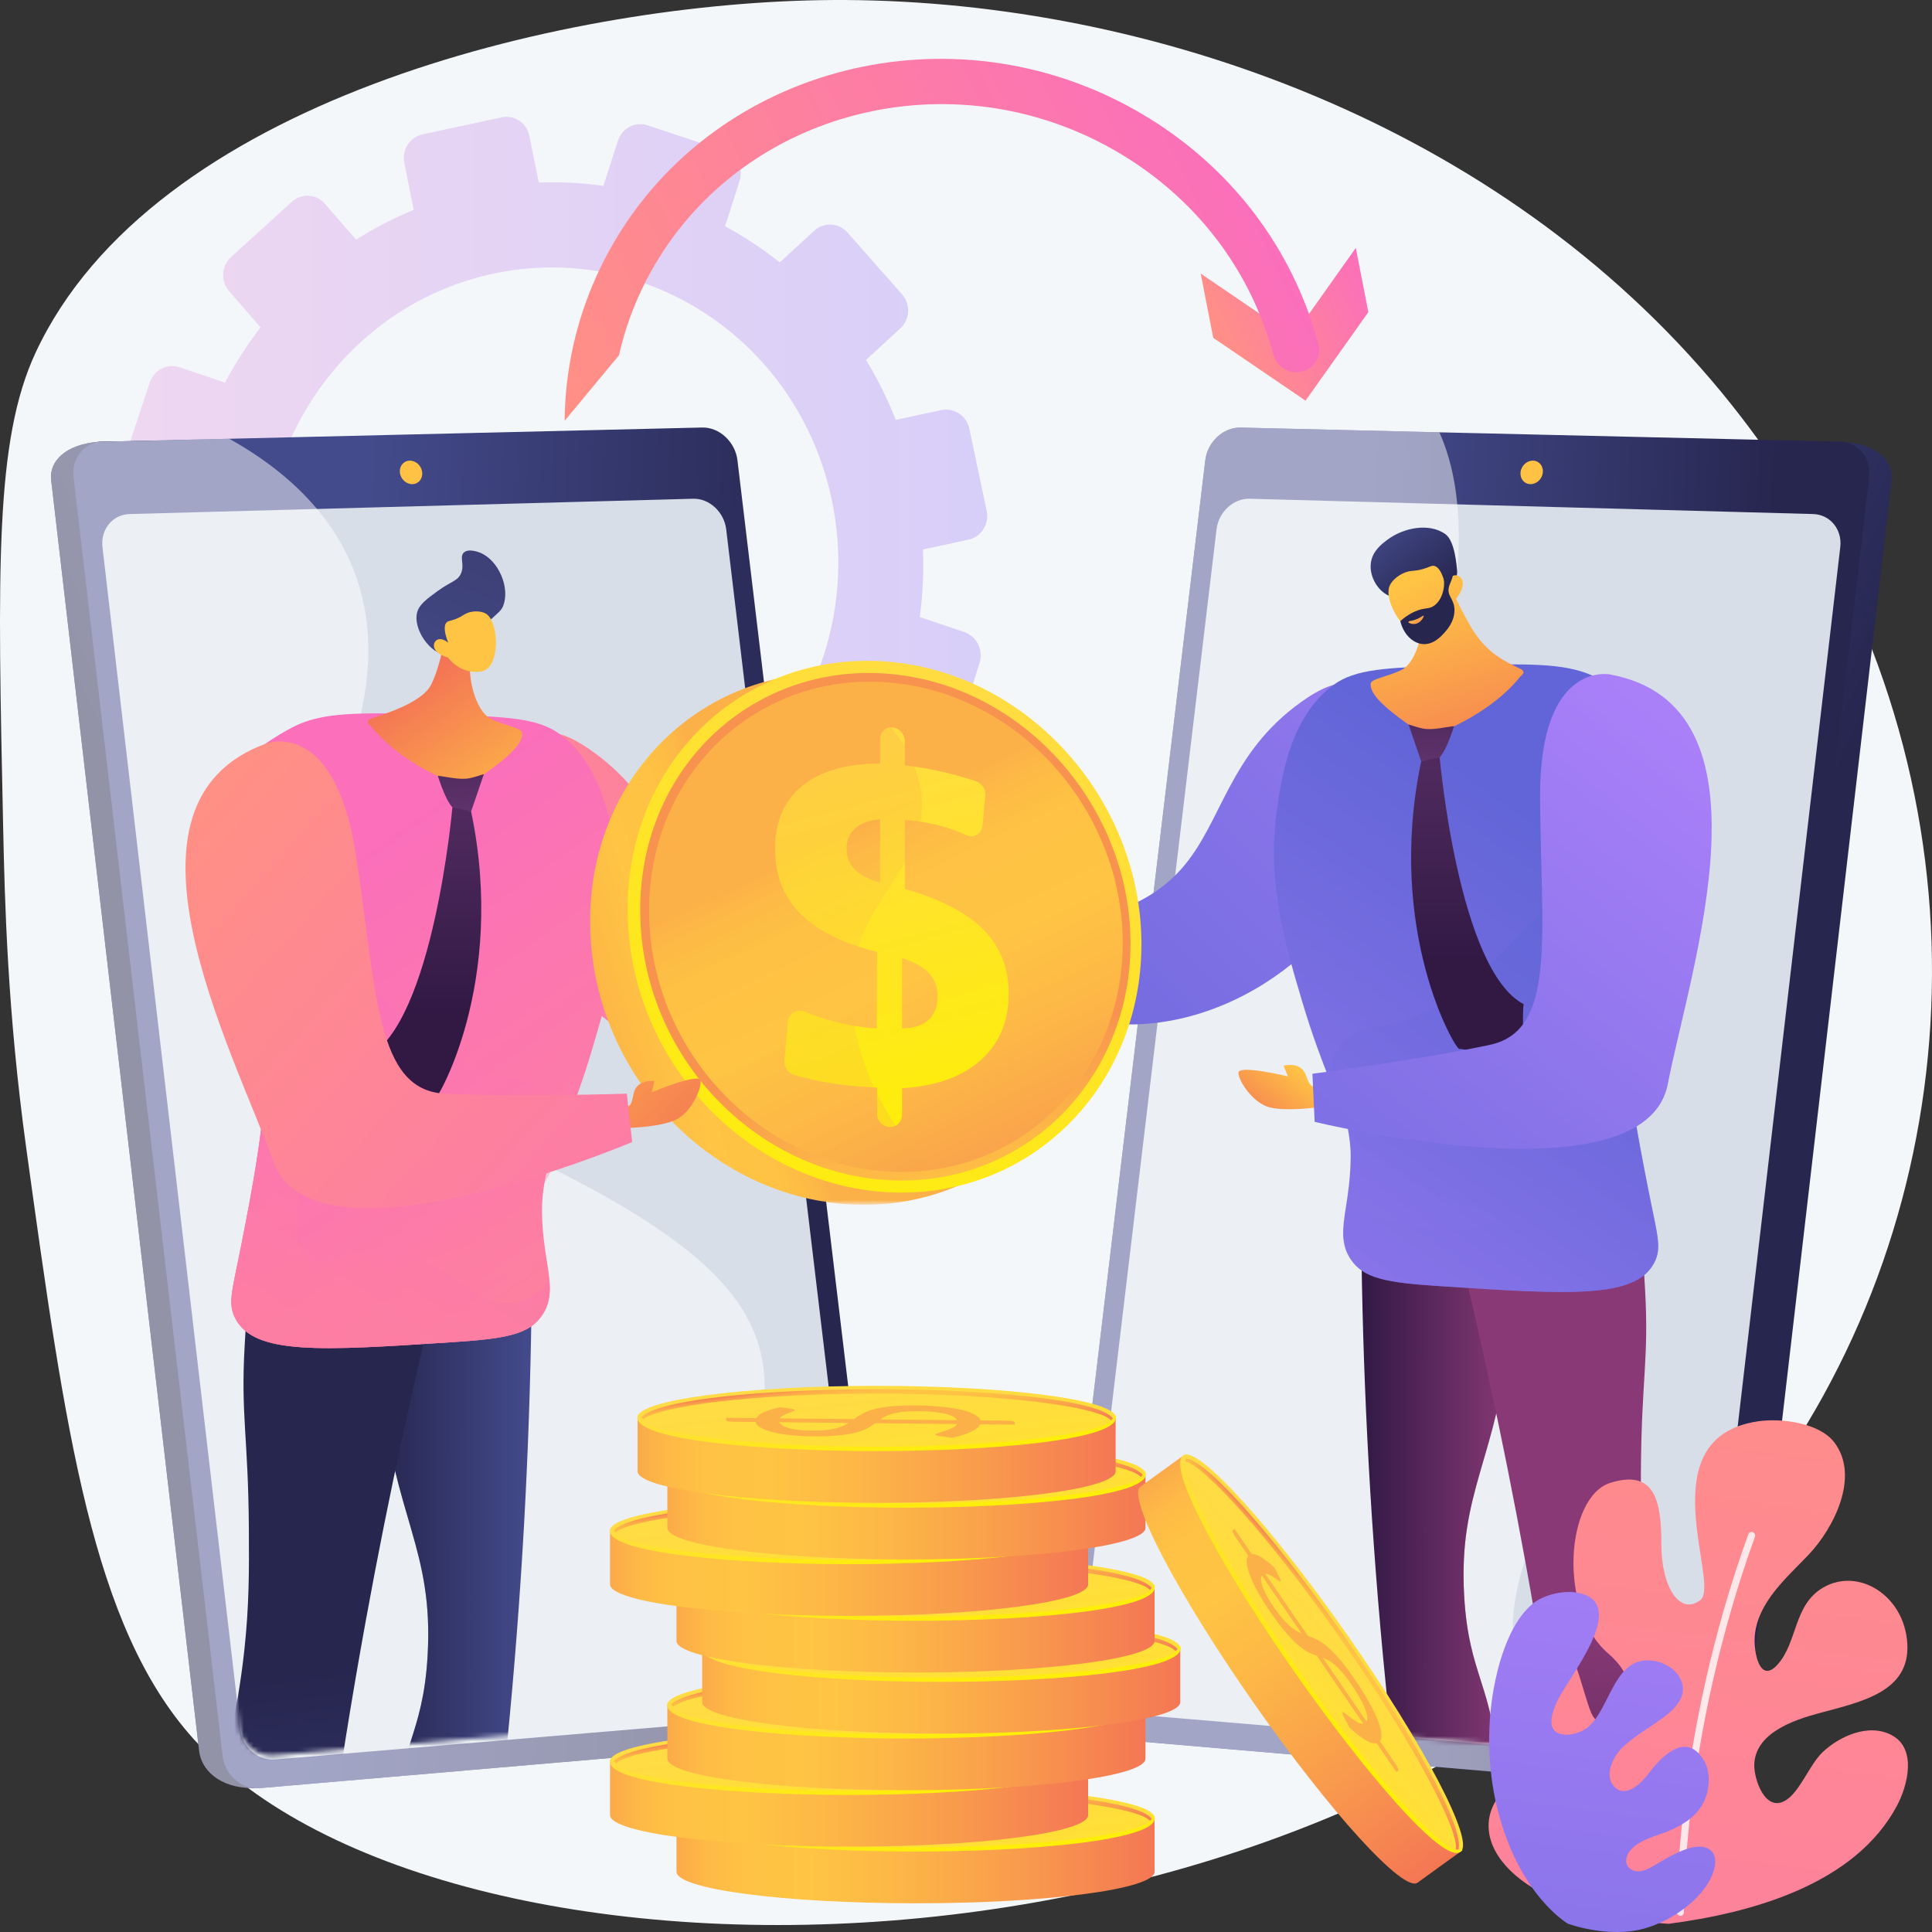 <svg width="400" height="400" viewBox="0 0 400 400" fill="none" xmlns="http://www.w3.org/2000/svg">
<rect x="0" y="0" width="400" height="400" fill="#333333" stroke="none"/>
<path d="M362.711 311.537C281.84 416.704 92.45 418.392 40.02 359.976C19.095 336.664 13.571 296.627 5.449 237.816C1.54 209.506 0.98 186.686 0.648 171.029C-0.497 117.77 -1.067 91.138 7.367 73.02C31.522 21.157 115.436 0.972 169.674 0.036C173.459 -0.03 177.279 -0.005 181.129 0.113C244.638 2.037 316.303 28.914 360.501 86.348C365.07 92.273 369.336 98.526 373.276 105.111C413.619 172.559 406.831 254.169 362.711 311.537Z" fill="#F4F7FA"/>
<g opacity="0.3">
<path d="M83.695 33.67L85.647 43.454C81.463 45.176 77.473 47.232 73.725 49.621L67.242 42.165C65.474 40.13 62.413 39.961 60.405 41.787L47.835 53.217C45.823 55.047 45.623 58.185 47.389 60.227L53.928 67.788C51.165 71.371 48.701 75.191 46.573 79.208L37.158 76.032C34.62 75.175 31.861 76.601 30.995 79.217L25.571 95.609C24.702 98.235 26.059 101.064 28.603 101.926L38.05 105.13C37.382 109.608 37.103 114.186 37.204 118.818L27.36 120.936C24.717 121.504 22.996 124.17 23.515 126.892L26.771 143.948C27.293 146.681 29.864 148.436 32.515 147.866L42.388 145.742C44.017 150.078 45.98 154.214 48.269 158.103L40.715 165.03C38.678 166.898 38.473 170.11 40.258 172.206L51.443 185.332C53.234 187.435 56.342 187.62 58.381 185.744L65.934 178.797C69.439 181.684 73.185 184.248 77.126 186.467L73.925 196.376C73.059 199.06 74.448 201.955 77.028 202.843L93.186 208.402C95.773 209.292 98.569 207.832 99.43 205.143L102.579 195.31C107.004 195.992 111.529 196.257 116.105 196.122L118.128 206.262C118.682 209.037 121.298 210.823 123.972 210.248L140.691 206.651C143.364 206.076 145.076 203.36 144.514 200.586L142.479 190.534C146.758 188.788 150.831 186.686 154.654 184.245L161.231 191.85C163.058 193.961 166.184 194.147 168.213 192.264L180.89 180.503C182.915 178.624 183.073 175.396 181.244 173.293L174.688 165.752C177.499 162.062 179.984 158.122 182.124 153.985L191.403 157.132C193.996 158.011 196.775 156.56 197.607 153.893L202.807 137.242C203.636 134.584 202.21 131.723 199.623 130.85L190.432 127.749C191.056 123.165 191.268 118.484 191.088 113.758L200.529 111.727C203.18 111.157 204.863 108.487 204.288 105.765L200.701 88.78C200.129 86.07 197.522 84.335 194.879 84.903L185.466 86.928C183.744 82.565 181.688 78.414 179.301 74.525L186.415 67.982C188.415 66.142 188.57 62.988 186.761 60.938L175.47 48.142C173.668 46.099 170.588 45.929 168.59 47.762L161.431 54.327C157.88 51.497 154.098 48.986 150.125 46.833L153.118 37.486C153.951 34.885 152.558 32.089 150.007 31.241L134.074 25.941C131.529 25.095 128.788 26.512 127.949 29.107L124.923 38.477C120.544 37.851 116.072 37.627 111.551 37.801L109.587 28.102C109.047 25.433 106.484 23.727 103.864 24.29L87.477 27.815C84.855 28.378 83.163 31 83.695 33.67ZM55.789 128.762C49.336 95.751 70.063 63.559 102.049 56.679C134.034 49.799 165.449 70.775 172.253 103.71C179.097 136.845 158.462 169.492 126.125 176.447C93.788 183.403 62.281 161.972 55.789 128.762Z" fill="url(#paint0_linear_106_288)"/>
</g>
<path d="M255.023 95.966L224.539 351.055C224.081 354.892 226.601 358.279 230.146 358.583L349.512 370.124C356.622 370.449 360.531 366.483 360.991 362.526L391.632 99.442C392.087 95.53 388.664 91.827 381.594 91.529L262.296 89.224C258.747 89.139 255.476 92.173 255.023 95.966Z" fill="url(#paint1_linear_106_288)"/>
<path d="M386.986 98.76L356.13 363.536C355.728 366.981 353.072 369.698 349.924 370.197C349.919 370.197 349.919 370.197 349.919 370.197C349.427 370.197 348.92 370.255 348.413 370.214L330.731 368.683L224.472 359.57C220.907 359.263 218.372 355.85 218.834 351.991L249.539 95.31C249.996 91.492 253.284 88.439 256.859 88.526L298.007 89.505L380.941 91.441C381.162 91.446 381.373 91.442 381.583 91.442C381.589 91.442 381.594 91.442 381.594 91.442C385.033 91.942 387.422 95.055 386.986 98.76Z" fill="url(#paint2_linear_106_288)"/>
<path d="M251.874 109.572L223.447 347.382C223.016 350.985 225.386 354.163 228.718 354.445L345.265 364.287C348.781 364.584 352.016 361.792 352.449 358.082L381.01 113.271C381.438 109.602 378.904 106.522 375.385 106.426L258.711 103.256C255.375 103.165 252.3 106.007 251.874 109.572Z" fill="#D8DEE8"/>
<path d="M314.814 97.747C314.655 99.089 315.558 100.205 316.831 100.238C318.105 100.272 319.266 99.209 319.425 97.865C319.584 96.521 318.679 95.405 317.406 95.373C316.133 95.341 314.973 96.404 314.814 97.747Z" fill="url(#paint3_linear_106_288)"/>
<path opacity="0.5" d="M330.179 368.255C330.364 368.392 330.545 368.535 330.731 368.668L224.472 359.562C220.907 359.256 218.372 355.846 218.834 351.988L249.539 95.308C249.996 91.49 253.284 88.438 256.859 88.525L298.007 89.505C298.067 89.642 298.128 89.78 298.188 89.918C299.945 93.945 301.175 98.738 301.717 104.424C302.581 113.494 301.677 124.846 298.298 139.016C277.212 227.466 368.329 236.158 325.409 303.396C306.793 332.556 312.115 350.497 323.622 362.462C325.65 364.569 327.864 366.489 330.179 368.255Z" fill="white"/>
<path d="M177.741 351.886C177.771 355.372 175.366 358.302 172.078 358.582L159.291 359.818L52.71 370.152C52.575 370.157 52.439 370.197 52.303 370.197C52.303 370.197 52.303 370.197 52.298 370.197C45.451 370.197 41.68 366.437 41.233 362.557L10.593 99.413C10.136 95.503 13.56 91.942 20.629 91.442C20.629 91.442 20.634 91.442 20.639 91.442L47.725 90.961L139.926 89.202C143.476 89.115 146.744 92.163 147.201 95.956L148.321 105.333L177.686 351.051C177.716 351.332 177.736 351.61 177.741 351.886Z" fill="url(#paint4_linear_106_288)"/>
<path d="M177.751 359.562L160.741 361.022L53.809 370.214C53.302 370.254 52.795 370.197 52.303 370.197C52.303 370.197 52.303 370.197 52.298 370.197C49.15 369.698 46.495 367.003 46.093 363.558L15.237 98.775C14.8 95.069 17.19 91.942 20.629 91.442C20.629 91.442 20.634 91.442 20.639 91.442C20.85 91.442 21.061 91.446 21.282 91.441L47.464 90.84L145.364 88.513C148.938 88.427 152.227 91.485 152.684 95.303L183.389 351.985C183.851 355.844 181.315 359.256 177.751 359.562Z" fill="url(#paint5_linear_106_288)"/>
<path d="M150.348 109.572L178.775 347.382C179.205 350.985 176.836 354.163 173.504 354.445L56.957 364.287C53.441 364.584 50.206 361.792 49.773 358.082L21.212 113.271C20.784 109.602 23.318 106.522 26.837 106.426L143.511 103.256C146.847 103.165 149.922 106.007 150.348 109.572Z" fill="#D8DEE8"/>
<path d="M87.409 97.747C87.567 99.089 86.665 100.205 85.391 100.238C84.118 100.272 82.956 99.209 82.797 97.865C82.639 96.521 83.543 95.405 84.817 95.373C86.09 95.341 87.25 96.404 87.409 97.747Z" fill="url(#paint6_linear_106_288)"/>
<path opacity="0.5" d="M160.741 361.022L53.81 370.214C53.303 370.254 52.796 370.197 52.303 370.197C52.303 370.197 52.303 370.197 52.298 370.197C45.451 370.197 41.68 366.436 41.233 362.557L10.593 99.413C10.136 95.503 13.56 91.942 20.629 91.442C20.629 91.442 20.634 91.442 20.639 91.442C20.85 91.442 21.061 91.446 21.282 91.441L47.464 90.84C47.549 90.886 47.639 90.943 47.725 90.994C54.076 94.547 60.492 99.248 65.628 105.368C74.469 115.888 79.515 130.626 73.892 151.013C58.077 208.322 67.114 217.511 117.57 243.543C168.021 269.574 162.85 286.087 148.446 324.695C143.652 337.547 147.713 347.899 155.274 355.984C156.524 357.321 157.87 358.603 159.291 359.817C159.767 360.226 160.249 360.624 160.741 361.022Z" fill="white"/>
<mask id="mask0_106_288" style="mask-type:luminance" maskUnits="userSpaceOnUse" x="199" y="103" width="183" height="262">
<path d="M375.827 106.426L259.153 103.256C255.817 103.165 252.743 105.919 252.317 109.484L245.386 167.376H199.515V216.333H239.529L223.89 347.271C223.459 350.875 225.829 354.108 229.161 354.39L345.707 364.26C349.224 364.557 352.459 361.778 352.892 358.068L381.452 113.265C381.88 109.595 379.347 106.522 375.827 106.426Z" fill="white"/>
</mask>
<g mask="url(#mask0_106_288)">
<path d="M287.292 241.183C285.472 246.047 283.651 250.911 281.831 255.775C282.098 282.627 283.42 311.738 286.321 342.743C288.479 365.811 291.293 387.598 294.513 407.999C297.449 407.605 300.384 407.21 303.32 406.816C306.903 397.473 310.906 383.438 310.102 366.604C309.263 349.043 304.086 347.143 303.138 330.341C301.909 308.565 310.055 302.033 312.655 275.493C313.649 265.342 313.841 252.179 311.246 236.45C303.261 238.027 295.277 239.606 287.292 241.183Z" fill="url(#paint7_linear_106_288)"/>
<path opacity="0.3" d="M311.246 236.45C306.934 237.302 302.622 238.154 298.309 239.006C291.573 254.14 290.523 269.385 292.4 275.929C295.054 285.188 300.423 287.769 300.854 297.255C301.281 306.641 296.271 309.51 293.809 320.825C292.104 328.66 293.236 335.633 295.57 349.26C300.271 376.709 307.201 384.635 302.616 394.156C301.313 396.861 298.846 400.161 293.737 402.955C293.994 404.641 294.25 406.332 294.513 407.999C297.449 407.606 300.385 407.21 303.32 406.816C306.903 397.472 310.906 383.439 310.102 366.603C309.263 349.043 304.087 347.142 303.138 330.341C301.909 308.564 310.055 302.034 312.655 275.493C313.65 265.343 313.841 252.18 311.246 236.45Z" fill="url(#paint8_linear_106_288)"/>
<path d="M299.619 248.611C305.481 271.889 310.992 296.868 315.827 323.444C321.664 355.533 325.779 385.903 328.629 414.182C331.87 414.005 335.112 413.826 338.353 413.648C349.077 385.789 348.486 367.569 345.756 355.906C344.705 351.412 342.108 342.646 340.662 329.337C339.654 320.059 339.679 312.931 339.735 304.361C339.857 285.569 341.407 281.337 340.597 267.04C339.837 253.623 339.377 246.84 335.478 243.19C325.206 233.574 301.422 247.529 299.619 248.611Z" fill="url(#paint9_linear_106_288)"/>
<path d="M205.511 194.532C205.511 194.532 198.39 193.884 197.36 192.658C196.33 191.432 194.765 189.468 194.61 188.344C194.456 187.22 193.08 188.899 194.327 191.337C195.575 193.775 192.036 193.258 191.484 193.199C190.214 193.064 185.37 192.913 185.51 193.232C185.65 193.55 184.935 194.958 188.375 196.613C191.386 198.062 194.971 197.119 196.928 197.219C198.886 197.318 198.886 197.318 198.886 197.318L204.078 197.739L205.511 194.532Z" fill="url(#paint10_linear_106_288)"/>
<path d="M201.336 190.999C201.023 193.52 200.709 196.041 200.396 198.562C205.112 202.741 215.539 210.75 230.047 211.951C255.622 214.07 280.984 193.967 285.706 171.357C288.045 160.159 286.135 144.448 279.582 141.922C277.763 141.22 275.031 141.32 269.397 145.339C254.364 156.065 253.085 170.151 244.78 179.68C238.802 186.537 227.05 193.484 201.336 190.999Z" fill="url(#paint11_linear_106_288)"/>
<path d="M269.521 207.084C271.794 214.733 273.711 219.565 275.185 223.382V223.39C278.134 227.214 278.427 230.011 279.04 233.582C279.346 235.32 279.664 237.24 279.642 239.558C279.6 243.708 279.106 247.091 278.643 249.996C277.945 254.378 277.559 257.653 279.676 260.775C282.297 264.657 286.971 265.548 297.68 266.251C324.983 268.047 338.644 268.946 342.513 261.39C344.116 258.254 343.124 255.798 341.215 246.056C339.22 235.907 336.151 220.261 336.429 209.895C336.636 202.159 338.732 196.588 341.332 191.96C346.484 182.767 353.631 177.277 351.935 165.933C349.427 149.171 330.732 140.348 329.834 139.936C323.699 137.147 315.769 137.378 299.917 137.842C287.092 138.226 280.586 138.48 276.062 141.826C267.292 148.309 265.414 160.341 264.402 167.425C262.293 182.224 265.745 194.401 269.521 207.084Z" fill="url(#paint12_linear_106_288)"/>
<path d="M283.78 141.574C283.769 140.549 287.303 140.108 290.086 138.746C293.604 137.025 295.132 129.317 294.234 125.954C293.337 122.591 299.466 120.862 299.466 120.861C299.965 120.725 302.029 125.151 302.278 125.626C303.323 127.624 304.334 129.656 305.643 131.494C306.788 133.103 308.141 134.502 309.734 135.654C310.862 136.47 312.083 137.154 313.331 137.762C313.904 138.041 314.482 138.369 315.066 138.622C315.368 138.753 315.473 139.4 315.441 139.4C315.453 139.4 315.462 139.4 315.462 139.4C315.462 139.4 315.453 139.208 315.439 139.23C315.385 139.508 315.139 139.737 314.74 140.096C312.888 142.467 307.255 148.488 295.507 152.683C288.465 147.974 283.638 144.334 283.776 141.615C283.777 141.61 283.779 141.579 283.78 141.574Z" fill="url(#paint13_linear_106_288)"/>
<path opacity="0.5" d="M305.424 254.147C296.169 256.189 285.503 252.024 278.727 249.996C278.029 254.378 277.601 257.653 279.718 260.774C282.339 264.657 286.992 265.548 297.701 266.251C325.004 268.047 338.655 268.945 342.524 261.39C344.127 258.254 343.13 255.798 341.22 246.055C339.225 235.907 336.154 220.26 336.432 209.895C336.639 202.159 338.733 196.588 341.334 191.96C335.214 183.702 326.493 179.652 315.179 192.865C315.179 192.865 298.542 211.655 286.33 212.329C279.404 212.706 275.186 217.276 275.186 223.383V223.39C276.66 226.505 276.697 230.018 279.041 233.582C280.202 235.342 281.83 237.117 283.604 238.855C296.016 251.025 319.753 250.981 305.424 254.147Z" fill="url(#paint14_linear_106_288)"/>
<path d="M301.048 150.34C301.048 150.34 298.98 157.163 297.245 157.281C295.511 157.399 294.239 157.634 294.239 157.634L291.624 149.989C292.321 150.207 293.76 150.684 294.59 150.842C296.693 151.242 299.531 150.459 301.048 150.34Z" fill="url(#paint15_linear_106_288)"/>
<path d="M298.069 156.778C298.069 156.778 301.93 200.845 315.461 207.9C315.114 209.311 315.461 220.776 315.461 220.776C315.461 220.776 302.847 216.914 302.128 217.17C301.409 217.425 286.851 192.892 294.239 157.633L298.069 156.778Z" fill="url(#paint16_linear_106_288)"/>
<path d="M287.563 123.341C285.26 122.349 283.432 119.326 283.828 116.502C284.168 114.072 286.065 112.638 287.2 111.78C290.49 109.291 295.79 108.171 299.215 110.559C301.244 111.975 301.573 117.204 301.678 118.116C301.797 119.149 301.32 119.807 301.086 120.779C300.761 122.126 300.265 124.255 299.487 127.786C298.938 127.203 298.212 126.507 297.301 125.826C296.951 125.564 295.564 124.55 294.001 123.953C290.866 122.756 289.747 124.282 287.563 123.341Z" fill="url(#paint17_linear_106_288)"/>
<path d="M301.364 124.097C301.364 124.097 301.247 129.326 296.459 131.736C292.172 133.893 286.205 124.83 287.706 121.278C288.207 120.093 289.813 118.779 291.479 118.344C292.463 118.087 292.953 118.276 294.553 117.825C296.029 117.408 296.309 117.05 296.885 117.154C297.606 117.283 298.539 118.091 299.297 121.32C299.624 120.045 300.392 119.177 301.246 119.105C301.382 119.093 301.778 119.123 302.106 119.326C303.296 120.062 303.112 122.005 301.364 124.097Z" fill="url(#paint18_linear_106_288)"/>
<path d="M296.751 116.48C296.638 116.749 297.677 117.146 298.332 118.189C299.602 120.214 298.953 123.922 296.965 125.374C295.789 126.233 295.011 125.67 292.824 126.661C291.47 127.275 290.502 128.065 289.918 128.606C290.566 131.264 292.468 133.177 294.565 133.349C296.823 133.535 298.49 131.636 299.187 130.842C299.653 130.31 301.149 128.612 301.135 126.324C301.119 123.94 299.518 123.44 299.981 121.549C300.214 120.595 300.827 119.881 300.897 118.259C300.915 117.819 300.888 117.455 300.862 117.215C299.142 116.694 296.915 116.092 296.751 116.48Z" fill="url(#paint19_linear_106_288)"/>
<path d="M291.898 128.568C291.898 128.568 293.06 128.517 294.552 127.522C294.625 127.474 294.72 127.447 294.752 127.481C294.872 127.609 294.262 128.858 293.203 129.133C292.45 129.329 291.592 129.002 291.589 128.793C291.588 128.704 291.739 128.627 291.898 128.568Z" fill="url(#paint20_linear_106_288)"/>
</g>
<path d="M272.104 224.753C272.104 224.753 271.419 225.69 270.398 222.647C269.377 219.604 265.754 220.653 265.754 220.653L266.648 222.859C266.648 222.859 256.259 220.322 256.399 222.156C256.539 223.99 259.405 228.278 262.697 229.215C265.989 230.152 272.349 229.298 272.349 229.298L272.104 224.753Z" fill="url(#paint21_linear_106_288)"/>
<path d="M333.341 139.633C333.341 139.633 318.678 136.644 318.857 165.226C319.036 193.808 322.335 213.323 308.505 216.311C294.675 219.3 271.719 222.31 271.719 222.31L272.185 232.26C272.185 232.26 340.491 249 345.285 224.498C350.079 199.995 368.498 146.139 333.341 139.633Z" fill="url(#paint22_linear_106_288)"/>
<mask id="mask1_106_288" style="mask-type:luminance" maskUnits="userSpaceOnUse" x="20" y="102" width="238" height="262">
<path d="M257.005 103.432H146.361C145.383 102.932 144.286 102.467 143.156 102.498L26.482 105.62C22.962 105.716 20.429 108.772 20.857 112.442L49.417 357.24C49.85 360.95 53.086 363.737 56.602 363.44L173.148 353.594C176.48 353.313 178.85 350.174 178.419 346.571L166.788 249.304H257.005V103.432Z" fill="white"/>
</mask>
<g mask="url(#mask1_106_288)">
<path d="M104.563 252.501C106.404 257.421 108.245 262.341 110.086 267.26C109.816 294.419 108.479 323.862 105.545 355.221C103.362 378.553 100.516 400.588 97.259 421.223C94.29 420.824 91.321 420.425 88.352 420.026C84.728 410.576 80.679 396.382 81.493 379.355C82.341 361.594 87.577 359.671 88.536 342.678C89.779 320.653 81.54 314.047 78.91 287.203C77.904 276.937 77.71 263.624 80.335 247.715C88.411 249.31 96.487 250.906 104.563 252.501Z" fill="url(#paint23_linear_106_288)"/>
<path opacity="0.3" d="M80.335 247.715C84.697 248.576 89.058 249.438 93.42 250.3C100.233 265.607 101.295 281.026 99.397 287.644C96.712 297.009 91.282 299.62 90.846 309.214C90.414 318.707 95.482 321.609 97.972 333.054C99.696 340.977 98.551 348.03 96.19 361.812C91.436 389.575 84.427 397.592 89.064 407.222C90.382 409.958 92.877 413.295 98.044 416.121C97.784 417.826 97.525 419.537 97.259 421.223C94.29 420.825 91.321 420.424 88.352 420.026C84.728 410.575 80.679 396.381 81.493 379.354C82.341 361.593 87.577 359.67 88.536 342.677C89.779 320.652 81.54 314.047 78.91 287.203C77.904 276.937 77.71 263.624 80.335 247.715Z" fill="url(#paint24_linear_106_288)"/>
<path d="M92.096 260.015C86.167 283.558 80.593 308.822 75.703 335.702C69.799 368.157 65.638 398.873 62.755 427.476C59.476 427.297 56.198 427.116 52.92 426.936C42.074 398.758 42.672 380.331 45.432 368.535C46.495 363.989 49.122 355.123 50.585 341.662C51.604 332.278 51.579 325.069 51.523 316.4C51.399 297.394 49.831 293.114 50.651 278.654C51.419 265.083 51.884 258.223 55.828 254.531C66.217 244.805 90.273 258.92 92.096 260.015Z" fill="url(#paint25_linear_106_288)"/>
<path d="M187.278 205.319C187.278 205.319 194.481 204.663 195.523 203.423C196.565 202.183 198.147 200.196 198.304 199.06C198.46 197.922 199.851 199.621 198.59 202.087C197.328 204.552 200.907 204.03 201.466 203.97C202.75 203.833 207.649 203.681 207.508 204.003C207.367 204.325 208.09 205.749 204.611 207.423C201.565 208.889 197.939 207.935 195.959 208.036C193.979 208.136 193.979 208.136 193.979 208.136L188.728 208.562L187.278 205.319Z" fill="url(#paint26_linear_106_288)"/>
<path d="M191.501 201.745C191.818 204.294 192.135 206.844 192.452 209.394C187.682 213.62 177.135 221.721 162.462 222.936C136.595 225.079 110.943 204.747 106.167 181.878C103.802 170.552 105.734 154.662 112.362 152.107C114.201 151.397 116.965 151.498 122.662 155.563C137.868 166.411 139.161 180.658 147.561 190.296C153.607 197.231 165.494 204.258 191.501 201.745Z" fill="url(#paint27_linear_106_288)"/>
<path d="M122.369 218.013C120.07 225.75 117.947 230.637 116.473 234.498V234.505C114.016 238.373 113.361 241.202 112.741 244.813C112.432 246.572 112.194 248.513 112.216 250.858C112.259 255.056 112.8 258.477 113.268 261.415C113.975 265.847 114.386 269.159 112.245 272.317C109.593 276.243 104.877 277.144 94.046 277.855C66.431 279.672 52.619 280.581 48.706 272.939C47.084 269.767 48.09 267.283 50.022 257.429C52.039 247.165 55.144 231.34 54.863 220.856C54.654 213.031 52.535 207.398 49.904 202.716C44.694 193.419 37.466 187.865 39.181 176.392C41.718 159.439 60.627 150.515 61.535 150.098C67.739 147.277 75.76 147.511 91.794 147.98C104.765 148.368 111.345 148.625 115.921 152.01C124.791 158.567 126.607 170.736 127.63 177.901C129.763 192.869 126.188 205.185 122.369 218.013Z" fill="url(#paint28_linear_106_288)"/>
<path d="M74.457 218.773C72.962 223.188 68.555 226.205 64.837 236.937C64.034 239.254 58.316 255.754 63.768 260.399C66.917 263.081 70.249 258.79 78.376 258.884C92.458 259.047 98.186 272.116 107.592 269.481C109.224 269.023 111.415 267.939 113.726 265.215C113.945 267.865 113.702 270.13 112.224 272.319C109.575 276.241 104.868 277.143 94.035 277.856C66.421 279.673 52.613 280.583 48.702 272.937C47.08 269.766 48.086 267.286 50.021 257.43C52.035 247.165 55.142 231.339 54.86 220.854C54.233 197.496 36.604 193.647 39.183 176.391C39.873 171.778 41.793 167.782 44.214 164.367C66.068 175.997 79.155 204.9 74.457 218.773Z" fill="url(#paint29_linear_106_288)"/>
<path d="M108.116 151.755C108.127 150.718 104.552 150.272 101.738 148.895C98.18 147.154 96.634 139.358 97.542 135.957C98.45 132.555 92.251 130.806 92.251 130.806C92.251 130.806 91.505 137.104 89.3 141.681C87.308 145.817 78.324 148.134 76.472 148.937C76.167 149.07 76.06 149.891 76.093 149.891C76.081 149.891 76.072 149.891 76.072 149.891C76.072 149.891 76.081 149.53 76.095 149.552C76.15 149.833 76.398 149.981 76.802 150.344C78.675 152.743 84.373 158.79 96.254 163.032C103.377 158.27 108.259 154.568 108.12 151.818C108.119 151.812 108.116 151.76 108.116 151.755Z" fill="url(#paint30_linear_106_288)"/>
<path d="M100.548 129.206C103.423 126.651 103.819 126.358 104.182 125.422C105.638 121.662 103.219 116.139 99.622 114.523C99.434 114.439 97.019 113.386 95.987 114.447C95.111 115.349 96.192 116.789 95.489 118.61C94.83 120.315 93.392 120.325 90.572 122.394C88.248 124.098 86.804 125.158 86.367 126.784C85.465 130.136 88.976 135.405 92.424 135.563C93.664 135.62 94.051 134.978 100.548 129.206Z" fill="url(#paint31_linear_106_288)"/>
<path d="M92.721 136.118C92.721 136.118 95.297 139.766 99.698 139.007C103.638 138.327 103.362 128.824 100.648 127.079C99.743 126.497 98.025 126.393 96.686 126.943C95.895 127.268 95.653 127.654 94.351 128.159C93.15 128.624 92.789 128.515 92.448 128.885C92.02 129.348 91.772 130.402 92.799 133.083C91.969 132.347 91.032 132.128 90.418 132.516C90.32 132.578 90.066 132.803 89.94 133.116C89.484 134.252 90.536 135.535 92.721 136.118Z" fill="url(#paint32_linear_106_288)"/>
<path opacity="0.4" d="M86.224 265.613C95.585 267.679 106.373 263.466 113.226 261.415C113.932 265.847 114.364 269.159 112.224 272.317C109.572 276.243 104.866 277.145 94.036 277.855C66.421 279.672 52.614 280.581 48.701 272.939C47.079 269.767 48.088 267.283 50.02 257.429C52.037 247.165 55.143 231.34 54.862 220.856C54.653 213.031 52.535 207.398 49.904 202.716C56.094 194.364 64.915 190.268 76.359 203.632C76.359 203.632 93.018 222.636 105.37 223.318C112.374 223.699 116.474 228.322 116.474 234.498V234.505C115.491 237.655 115.113 241.209 112.742 244.813C111.567 246.594 110.004 248.388 108.21 250.147C95.656 262.455 71.732 262.411 86.224 265.613Z" fill="url(#paint33_linear_106_288)"/>
<path d="M90.65 160.621C90.65 160.621 92.742 167.522 94.497 167.641C96.251 167.76 97.538 167.998 97.538 167.998L100.182 160.266C99.478 160.486 98.022 160.969 97.183 161.129C95.055 161.534 92.185 160.742 90.65 160.621Z" fill="url(#paint34_linear_106_288)"/>
<path d="M93.663 167.133C93.663 167.133 89.758 211.703 76.072 218.839C76.423 220.266 76.072 231.861 76.072 231.861C76.072 231.861 88.83 227.956 89.558 228.214C90.285 228.472 105.009 203.659 97.537 167.998L93.663 167.133Z" fill="url(#paint35_linear_106_288)"/>
<path d="M228.549 198.036C228.549 227.295 206.045 250.312 177.282 249.415C147.349 248.48 122.174 222.197 122.174 190.745C122.174 159.293 147.349 136.461 177.282 139.63C206.045 142.674 228.549 168.776 228.549 198.036Z" fill="url(#paint36_linear_106_288)"/>
<path d="M236.322 195.513C236.322 224.773 213.818 247.79 185.055 246.891C155.121 245.957 129.946 219.674 129.946 188.222C129.946 156.77 155.122 133.938 185.055 137.107C213.818 140.152 236.322 166.253 236.322 195.513Z" fill="url(#paint37_linear_106_288)"/>
<path d="M234.064 195.358C234.064 223.329 212.532 245.295 185.055 244.391C156.511 243.451 132.546 218.368 132.546 188.4C132.546 158.432 156.511 136.634 185.055 139.607C212.532 142.469 234.064 167.387 234.064 195.358Z" fill="url(#paint38_linear_106_288)"/>
<path d="M232.447 195.247C232.447 222.296 211.612 243.511 185.054 242.605C157.502 241.664 134.397 217.438 134.397 188.527C134.397 159.615 157.502 138.557 185.054 141.393C211.612 144.127 232.447 168.199 232.447 195.247Z" fill="url(#paint39_linear_106_288)"/>
<path d="M184.783 150.595C186.196 150.732 187.34 152.025 187.34 153.484V158.464C190.166 158.785 192.996 159.285 195.829 159.962C197.919 160.461 199.994 161.055 202.056 161.744C203.291 162.157 204.133 163.425 204.007 164.733L203.405 170.978C203.246 172.634 201.635 173.607 200.118 172.92C198.76 172.304 197.368 171.777 195.941 171.338C193.451 170.572 190.825 170.073 188.062 169.841L187.34 169.78V184.043C194.712 186.139 200.126 188.96 203.625 192.509C207.107 196.04 208.842 200.441 208.842 205.724C208.842 211.438 206.924 216.013 203.073 219.463C199.201 222.932 193.772 224.883 186.752 225.306V230.802C186.752 232.262 185.608 233.399 184.193 233.342L184.148 233.34C182.731 233.282 181.58 232.049 181.58 230.584V225.161L180.44 225.109C177.15 224.958 173.997 224.617 170.986 224.084C168.755 223.69 166.577 223.181 164.452 222.557C163.167 222.179 162.284 220.934 162.402 219.597L163.11 211.57C163.263 209.834 164.978 208.824 166.601 209.475C168.493 210.234 170.408 210.873 172.347 211.393C175.369 212.203 178.431 212.723 181.534 212.954L181.58 197.089C174.503 195.309 169.205 192.672 165.725 189.179C162.227 185.67 160.473 181.18 160.473 175.719C160.473 170.069 162.375 165.707 166.166 162.646C169.938 159.601 175.3 158.085 182.217 158.089V152.998C182.217 151.534 183.367 150.458 184.783 150.595ZM182.217 169.633C180.03 169.795 178.324 170.405 177.104 171.466C175.881 172.528 175.269 173.955 175.269 175.747C175.269 177.444 175.835 178.863 176.966 180.002C178.096 181.139 179.847 182.046 182.217 182.725V169.633ZM186.752 198.361V212.909C189.13 212.914 190.953 212.337 192.225 211.179C193.496 210.024 194.13 208.392 194.13 206.282C194.13 204.358 193.541 202.763 192.36 201.494C191.178 200.223 189.31 199.179 186.752 198.361Z" fill="url(#paint40_linear_106_288)"/>
<path opacity="0.3" d="M176.478 201.871C178.08 185.793 192.614 178.986 190.717 164.197C189.548 155.081 182.752 147.399 175.172 141.401C152.178 143.853 134.397 163.21 134.397 188.527C134.397 217.438 157.502 241.664 185.054 242.605C187.729 242.696 190.342 242.555 192.883 242.216C181.941 231.147 175.103 215.684 176.478 201.871Z" fill="url(#paint41_linear_106_288)"/>
<path d="M129.779 228.937C129.779 228.937 130.611 229.761 131.151 226.556C131.692 223.351 135.475 223.808 135.475 223.808L134.929 226.157C134.929 226.157 144.905 221.932 145.054 223.786C145.204 225.64 143.016 230.389 139.876 231.861C136.736 233.333 130.251 233.516 130.251 233.516L129.779 228.937Z" fill="url(#paint42_linear_106_288)"/>
<path d="M55.215 153.903C55.215 153.903 69.388 148.53 73.711 177.103C78.035 205.676 77.816 225.701 92.098 226.434C106.38 227.167 129.779 226.434 129.779 226.434L130.881 236.447C130.881 236.447 65.304 264.287 56.657 240.598C48.009 216.91 21.13 166.125 55.215 153.903Z" fill="url(#paint43_linear_106_288)"/>
</g>
<path d="M140.061 376.366V387.526C140.061 391.132 162.218 394.056 189.551 394.056C216.884 394.056 239.042 391.132 239.042 387.526V376.366H140.061Z" fill="url(#paint44_linear_106_288)"/>
<path d="M239.041 376.366C239.041 379.972 216.883 382.895 189.55 382.895C162.217 382.895 140.06 379.972 140.06 376.366C140.06 372.759 162.217 369.836 189.55 369.836C216.883 369.836 239.041 372.759 239.041 376.366Z" fill="url(#paint45_linear_106_288)"/>
<path d="M189.55 383.345C165.344 383.345 140.031 380.995 140.031 376.461C140.031 376.212 140.119 375.774 140.363 375.774C140.608 375.774 140.503 376.117 140.503 376.366C140.503 379.241 160.646 382.445 189.55 382.445C218.455 382.445 238.598 379.241 238.598 376.366C238.598 376.117 238.639 375.883 238.884 375.883C239.129 375.883 239.07 376.216 239.07 376.465C239.07 380.998 213.757 383.345 189.55 383.345Z" fill="url(#paint46_linear_106_288)"/>
<path d="M184.874 376.73C185.359 376.388 185.876 376.051 186.429 375.718C186.977 375.386 187.691 375.086 188.555 374.817C189.425 374.549 190.512 374.331 191.818 374.161C193.123 373.992 194.755 373.903 196.704 373.893C198.617 373.883 200.411 373.945 202.091 374.079C203.766 374.211 205.244 374.41 206.52 374.675C207.792 374.939 208.83 375.267 209.63 375.656C210.425 376.046 210.899 376.492 211.052 376.995L216.624 377.052C217.029 377.055 217.386 377.088 217.693 377.153C218.004 377.217 218.155 377.299 218.155 377.398L218.157 377.864L210.993 377.794C210.742 378.366 210.102 378.888 209.072 379.362C208.048 379.836 206.739 380.247 205.144 380.594L202.535 380.225C202.301 380.189 202.11 380.143 201.959 380.087C201.808 380.031 201.735 379.97 201.735 379.904C201.735 379.815 201.936 379.712 202.34 379.598C202.744 379.482 203.199 379.34 203.706 379.17C204.214 379 204.71 378.8 205.201 378.569C205.688 378.338 206.013 378.062 206.182 377.741L189.273 377.57C188.829 377.903 188.328 378.229 187.78 378.55C187.227 378.871 186.497 379.16 185.586 379.416C184.675 379.672 183.541 379.881 182.184 380.041C180.821 380.201 179.116 380.286 177.053 380.296C175.503 380.304 173.995 380.244 172.517 380.117C171.039 379.99 169.726 379.8 168.58 379.547C167.433 379.293 166.493 378.98 165.755 378.607C165.023 378.233 164.611 377.804 164.526 377.319L159.938 377.271C159.534 377.269 159.176 377.237 158.854 377.174C158.538 377.112 158.377 377.029 158.376 376.926L158.374 376.46L164.646 376.52C164.924 376.029 165.492 375.6 166.361 375.236C167.23 374.871 168.291 374.546 169.544 374.262L171.645 374.556C172.283 374.647 172.599 374.753 172.6 374.876C172.6 374.942 172.471 375.024 172.207 375.122C171.938 375.22 171.628 375.337 171.266 375.473C170.909 375.609 170.557 375.768 170.221 375.952C169.88 376.135 169.627 376.342 169.457 376.574L184.874 376.73ZM169.399 377.365C169.525 377.671 169.806 377.934 170.232 378.156C170.658 378.378 171.188 378.56 171.826 378.703C172.464 378.846 173.18 378.951 173.973 379.018C174.772 379.084 175.607 379.116 176.477 379.112C177.493 379.106 178.38 379.062 179.136 378.978C179.887 378.894 180.55 378.78 181.125 378.636C181.694 378.491 182.196 378.324 182.62 378.133C183.045 377.943 183.422 377.736 183.763 377.513L169.399 377.365ZM206.21 376.948C206.084 376.638 205.777 376.367 205.299 376.133C204.821 375.9 204.208 375.704 203.466 375.545C202.724 375.386 201.858 375.268 200.868 375.191C199.883 375.113 198.794 375.077 197.602 375.083C196.544 375.088 195.627 375.137 194.865 375.227C194.104 375.318 193.441 375.44 192.877 375.594C192.317 375.748 191.836 375.927 191.449 376.131C191.056 376.336 190.689 376.554 190.353 376.787L206.21 376.948Z" fill="#FCB048"/>
<path d="M189.558 370.542C167.491 370.542 144.514 372.517 140.839 376.338C140.983 376.473 141.116 376.617 141.241 376.768C144.338 374.115 163.311 371.443 189.558 371.443C216.479 371.443 235.755 374.254 238.09 376.973C238.205 376.824 238.327 376.681 238.46 376.547C235.425 372.59 212.017 370.542 189.558 370.542Z" fill="url(#paint47_linear_106_288)"/>
<path d="M126.302 364.643V375.803C126.302 379.409 148.459 382.332 175.792 382.332C203.125 382.332 225.283 379.409 225.283 375.803V364.643H126.302Z" fill="url(#paint48_linear_106_288)"/>
<path d="M225.283 364.643C225.283 368.249 203.125 371.172 175.792 371.172C148.459 371.172 126.302 368.249 126.302 364.643C126.302 361.037 148.459 358.113 175.792 358.113C203.125 358.113 225.283 361.037 225.283 364.643Z" fill="url(#paint49_linear_106_288)"/>
<path d="M175.793 371.622C151.586 371.622 126.273 369.272 126.273 364.738C126.273 364.489 126.361 364.051 126.606 364.051C126.851 364.051 126.745 364.393 126.745 364.643C126.745 367.518 146.889 370.721 175.793 370.721C204.697 370.721 224.84 367.518 224.84 364.643C224.84 364.394 224.882 364.16 225.127 364.16C225.372 364.16 225.312 364.492 225.312 364.742C225.312 369.275 199.999 371.622 175.793 371.622Z" fill="url(#paint50_linear_106_288)"/>
<path d="M171.116 365.007C171.601 364.665 172.118 364.328 172.671 363.995C173.219 363.663 173.933 363.362 174.797 363.094C175.667 362.826 176.754 362.607 178.06 362.438C179.365 362.269 180.998 362.18 182.947 362.17C184.859 362.16 186.653 362.222 188.333 362.355C190.008 362.488 191.486 362.687 192.763 362.952C194.034 363.216 195.072 363.544 195.872 363.932C196.667 364.322 197.141 364.769 197.294 365.272L202.866 365.329C203.271 365.332 203.628 365.365 203.935 365.43C204.246 365.494 204.397 365.576 204.397 365.675L204.399 366.141L197.235 366.071C196.984 366.643 196.344 367.165 195.315 367.639C194.29 368.114 192.981 368.524 191.386 368.871L188.777 368.502C188.544 368.466 188.352 368.42 188.201 368.364C188.05 368.308 187.978 368.247 187.977 368.181C187.977 368.092 188.178 367.989 188.582 367.875C188.986 367.759 189.441 367.617 189.949 367.447C190.456 367.278 190.952 367.077 191.444 366.846C191.93 366.615 192.255 366.339 192.425 366.018L175.515 365.847C175.071 366.18 174.57 366.506 174.022 366.827C173.469 367.148 172.739 367.437 171.828 367.693C170.917 367.95 169.783 368.158 168.426 368.318C167.063 368.478 165.358 368.563 163.295 368.573C161.745 368.581 160.237 368.521 158.759 368.395C157.281 368.267 155.968 368.077 154.822 367.824C153.675 367.57 152.735 367.257 151.997 366.884C151.265 366.51 150.853 366.081 150.768 365.596L146.18 365.548C145.776 365.546 145.418 365.514 145.097 365.451C144.78 365.389 144.619 365.306 144.618 365.203L144.616 364.736L150.889 364.797C151.166 364.306 151.734 363.877 152.603 363.513C153.472 363.148 154.533 362.823 155.786 362.539L157.887 362.832C158.525 362.923 158.842 363.03 158.843 363.153C158.843 363.219 158.714 363.301 158.45 363.398C158.181 363.496 157.87 363.614 157.508 363.749C157.151 363.886 156.799 364.045 156.463 364.229C156.122 364.411 155.869 364.619 155.699 364.851L171.116 365.007ZM155.641 365.642C155.767 365.948 156.048 366.211 156.474 366.433C156.9 366.655 157.43 366.837 158.068 366.98C158.706 367.123 159.422 367.228 160.216 367.295C161.014 367.361 161.849 367.393 162.72 367.388C163.736 367.383 164.622 367.339 165.378 367.255C166.129 367.171 166.792 367.057 167.367 366.913C167.936 366.768 168.438 366.601 168.862 366.41C169.287 366.22 169.664 366.013 170.005 365.79L155.641 365.642ZM192.452 365.225C192.326 364.915 192.019 364.643 191.541 364.41C191.063 364.177 190.451 363.981 189.709 363.822C188.966 363.663 188.1 363.545 187.11 363.468C186.125 363.39 185.036 363.354 183.844 363.36C182.786 363.366 181.869 363.414 181.107 363.505C180.346 363.596 179.683 363.717 179.119 363.872C178.56 364.025 178.078 364.204 177.691 364.409C177.298 364.613 176.931 364.832 176.595 365.065L192.452 365.225Z" fill="#FCB048"/>
<path d="M175.8 358.82C153.733 358.82 130.756 360.794 127.081 364.616C127.225 364.751 127.359 364.894 127.483 365.046C130.581 362.392 149.553 359.721 175.8 359.721C202.721 359.721 221.997 362.532 224.332 365.25C224.447 365.101 224.569 364.959 224.702 364.824C221.667 360.867 198.259 358.82 175.8 358.82Z" fill="url(#paint51_linear_106_288)"/>
<path d="M138.174 352.955V364.115C138.174 367.721 160.331 370.644 187.664 370.644C214.997 370.644 237.155 367.721 237.155 364.115V352.955H138.174Z" fill="url(#paint52_linear_106_288)"/>
<path d="M237.154 352.955C237.154 356.561 214.996 359.484 187.663 359.484C160.331 359.484 138.173 356.561 138.173 352.955C138.173 349.348 160.331 346.425 187.663 346.425C214.996 346.425 237.154 349.348 237.154 352.955Z" fill="url(#paint53_linear_106_288)"/>
<path d="M187.664 359.934C163.457 359.934 138.145 357.584 138.145 353.05C138.145 352.801 138.232 352.363 138.477 352.363C138.722 352.363 138.616 352.706 138.616 352.955C138.616 355.83 158.759 359.033 187.664 359.033C216.568 359.033 236.711 355.83 236.711 352.955C236.711 352.706 236.753 352.472 236.998 352.472C237.242 352.472 237.183 352.804 237.183 353.054C237.184 357.587 211.87 359.934 187.664 359.934Z" fill="url(#paint54_linear_106_288)"/>
<path d="M182.988 353.319C183.473 352.977 183.99 352.64 184.543 352.307C185.091 351.975 185.805 351.674 186.669 351.406C187.539 351.138 188.626 350.919 189.932 350.75C191.237 350.581 192.869 350.492 194.818 350.482C196.731 350.472 198.525 350.534 200.205 350.667C201.88 350.8 203.358 350.999 204.635 351.264C205.906 351.528 206.944 351.856 207.744 352.244C208.539 352.634 209.013 353.081 209.166 353.584L214.738 353.641C215.143 353.644 215.501 353.677 215.807 353.742C216.118 353.807 216.269 353.888 216.269 353.987L216.271 354.453L209.107 354.383C208.856 354.954 208.216 355.477 207.187 355.951C206.163 356.426 204.853 356.836 203.258 357.183L200.649 356.814C200.416 356.778 200.224 356.732 200.073 356.676C199.923 356.62 199.85 356.559 199.849 356.493C199.849 356.403 200.051 356.301 200.455 356.187C200.858 356.071 201.314 355.929 201.821 355.759C202.328 355.589 202.825 355.389 203.316 355.157C203.802 354.927 204.127 354.651 204.297 354.329L187.387 354.159C186.943 354.491 186.442 354.818 185.894 355.139C185.341 355.459 184.611 355.748 183.7 356.005C182.789 356.261 181.655 356.469 180.298 356.63C178.935 356.789 177.23 356.875 175.167 356.885C173.618 356.892 172.109 356.833 170.631 356.706C169.153 356.579 167.841 356.389 166.694 356.135C165.547 355.882 164.607 355.568 163.869 355.195C163.137 354.822 162.725 354.393 162.64 353.908L158.052 353.86C157.648 353.857 157.29 353.825 156.969 353.763C156.652 353.701 156.491 353.618 156.491 353.514L156.488 353.048L162.76 353.109C163.038 352.617 163.606 352.189 164.475 351.824C165.344 351.459 166.405 351.135 167.658 350.851L169.759 351.144C170.397 351.235 170.714 351.342 170.714 351.464C170.715 351.53 170.586 351.612 170.322 351.71C170.053 351.808 169.742 351.925 169.38 352.061C169.023 352.197 168.671 352.357 168.335 352.54C167.994 352.723 167.741 352.93 167.571 353.162L182.988 353.319ZM167.513 353.954C167.639 354.26 167.92 354.524 168.346 354.745C168.772 354.967 169.302 355.149 169.94 355.292C170.578 355.435 171.294 355.54 172.087 355.606C172.886 355.673 173.721 355.705 174.592 355.7C175.608 355.695 176.494 355.651 177.25 355.567C178.001 355.483 178.664 355.369 179.239 355.224C179.808 355.08 180.31 354.913 180.734 354.722C181.159 354.532 181.536 354.325 181.877 354.102L167.513 353.954ZM204.324 353.537C204.198 353.227 203.891 352.955 203.413 352.722C202.935 352.489 202.322 352.293 201.58 352.134C200.838 351.975 199.972 351.857 198.982 351.78C197.996 351.702 196.908 351.666 195.715 351.672C194.658 351.678 193.741 351.726 192.979 351.817C192.218 351.908 191.555 352.029 190.991 352.184C190.431 352.337 189.95 352.516 189.563 352.721C189.17 352.925 188.803 353.144 188.467 353.377L204.324 353.537Z" fill="#FCB048"/>
<path d="M187.67 347.132C165.603 347.132 142.626 349.106 138.951 352.928C139.095 353.062 139.229 353.206 139.353 353.358C142.451 350.704 161.423 348.033 187.67 348.033C214.591 348.033 233.867 350.843 236.202 353.562C236.317 353.413 236.44 353.27 236.572 353.136C233.537 349.179 210.129 347.132 187.67 347.132Z" fill="url(#paint55_linear_106_288)"/>
<path d="M145.378 341.232V352.392C145.378 355.999 167.536 358.922 194.868 358.922C222.201 358.922 244.359 355.999 244.359 352.392V341.232H145.378Z" fill="url(#paint56_linear_106_288)"/>
<path d="M244.359 341.233C244.359 344.839 222.201 347.762 194.868 347.762C167.536 347.762 145.378 344.839 145.378 341.233C145.378 337.626 167.536 334.703 194.868 334.703C222.201 334.703 244.359 337.626 244.359 341.233Z" fill="url(#paint57_linear_106_288)"/>
<path d="M194.868 348.212C170.661 348.212 145.349 345.862 145.349 341.328C145.349 341.079 145.436 340.641 145.681 340.641C145.926 340.641 145.821 340.983 145.821 341.232C145.821 344.108 165.964 347.311 194.868 347.311C223.772 347.311 243.915 344.108 243.915 341.232C243.915 340.983 243.957 340.75 244.202 340.75C244.447 340.75 244.388 341.082 244.388 341.331C244.388 345.865 219.075 348.212 194.868 348.212Z" fill="url(#paint58_linear_106_288)"/>
<path d="M190.192 341.596C190.677 341.255 191.194 340.918 191.747 340.585C192.295 340.253 193.009 339.952 193.873 339.684C194.743 339.416 195.83 339.197 197.136 339.028C198.441 338.859 200.073 338.77 202.022 338.76C203.935 338.75 205.729 338.812 207.409 338.945C209.084 339.078 210.562 339.277 211.839 339.542C213.11 339.806 214.148 340.133 214.948 340.522C215.743 340.912 216.217 341.359 216.37 341.862L221.942 341.919C222.347 341.922 222.704 341.955 223.011 342.019C223.322 342.084 223.473 342.166 223.473 342.265L223.475 342.731L216.311 342.661C216.06 343.232 215.42 343.755 214.39 344.229C213.367 344.703 212.057 345.113 210.462 345.461L207.853 345.092C207.62 345.056 207.428 345.009 207.277 344.953C207.126 344.898 207.054 344.837 207.053 344.771C207.053 344.681 207.254 344.579 207.658 344.464C208.062 344.349 208.517 344.206 209.025 344.036C209.532 343.867 210.029 343.666 210.52 343.435C211.006 343.204 211.331 342.928 211.501 342.607L194.591 342.437C194.147 342.769 193.646 343.095 193.098 343.416C192.545 343.737 191.816 344.026 190.904 344.282C189.993 344.539 188.859 344.747 187.502 344.907C186.139 345.067 184.434 345.152 182.372 345.163C180.822 345.17 179.313 345.111 177.835 344.984C176.357 344.857 175.045 344.666 173.898 344.413C172.751 344.16 171.812 343.846 171.074 343.473C170.341 343.099 169.929 342.671 169.844 342.185L165.256 342.138C164.852 342.135 164.494 342.103 164.173 342.041C163.856 341.978 163.695 341.896 163.695 341.792L163.692 341.326L169.965 341.386C170.242 340.895 170.81 340.466 171.679 340.102C172.548 339.737 173.61 339.412 174.862 339.128L176.963 339.422C177.601 339.513 177.918 339.619 177.919 339.742C177.919 339.808 177.79 339.89 177.526 339.988C177.257 340.086 176.946 340.203 176.584 340.339C176.227 340.475 175.875 340.634 175.539 340.818C175.198 341.001 174.945 341.208 174.775 341.44L190.192 341.596ZM174.717 342.232C174.843 342.538 175.124 342.801 175.55 343.023C175.976 343.245 176.506 343.427 177.144 343.57C177.782 343.713 178.498 343.818 179.291 343.884C180.09 343.951 180.925 343.983 181.796 343.978C182.812 343.973 183.698 343.928 184.454 343.845C185.205 343.76 185.868 343.647 186.443 343.502C187.012 343.358 187.514 343.191 187.939 343C188.363 342.809 188.74 342.603 189.081 342.38L174.717 342.232ZM211.528 341.815C211.402 341.505 211.095 341.233 210.617 341C210.139 340.767 209.526 340.571 208.784 340.412C208.042 340.253 207.176 340.135 206.186 340.057C205.2 339.98 204.112 339.944 202.92 339.95C201.862 339.955 200.945 340.004 200.183 340.094C199.422 340.186 198.759 340.307 198.195 340.462C197.636 340.615 197.154 340.794 196.767 340.998C196.374 341.203 196.007 341.422 195.671 341.654L211.528 341.815Z" fill="#FCB048"/>
<path d="M194.875 335.41C172.808 335.41 149.832 337.384 146.156 341.206C146.3 341.341 146.434 341.485 146.558 341.636C149.656 338.983 168.628 336.311 194.875 336.311C221.796 336.311 241.072 339.122 243.407 341.84C243.522 341.691 243.645 341.549 243.777 341.414C240.742 337.457 217.334 335.41 194.875 335.41Z" fill="url(#paint59_linear_106_288)"/>
<path d="M140.061 328.585V339.745C140.061 343.351 162.218 346.275 189.551 346.275C216.884 346.275 239.042 343.351 239.042 339.745V328.585H140.061Z" fill="url(#paint60_linear_106_288)"/>
<path d="M189.551 335.114C216.884 335.114 239.041 332.191 239.041 328.585C239.041 324.979 216.884 322.055 189.551 322.055C162.218 322.055 140.061 324.979 140.061 328.585C140.061 332.191 162.218 335.114 189.551 335.114Z" fill="url(#paint61_linear_106_288)"/>
<path d="M189.55 335.565C165.344 335.565 140.031 333.214 140.031 328.68C140.031 328.431 140.119 327.994 140.363 327.994C140.608 327.994 140.503 328.336 140.503 328.585C140.503 331.46 160.646 334.664 189.55 334.664C218.455 334.664 238.598 331.46 238.598 328.585C238.598 328.336 238.639 328.103 238.884 328.103C239.129 328.103 239.07 328.435 239.07 328.684C239.07 333.218 213.757 335.565 189.55 335.565Z" fill="url(#paint62_linear_106_288)"/>
<path d="M184.874 328.949C185.359 328.607 185.876 328.271 186.429 327.938C186.977 327.605 187.691 327.305 188.555 327.036C189.425 326.768 190.512 326.55 191.818 326.381C193.123 326.211 194.755 326.122 196.704 326.112C198.617 326.103 200.411 326.165 202.091 326.298C203.766 326.43 205.244 326.63 206.52 326.894C207.792 327.159 208.83 327.486 209.63 327.875C210.425 328.265 210.899 328.711 211.052 329.214L216.624 329.272C217.029 329.274 217.386 329.308 217.693 329.372C218.004 329.437 218.155 329.518 218.155 329.617L218.157 330.084L210.993 330.014C210.742 330.585 210.102 331.107 209.072 331.581C208.048 332.056 206.739 332.466 205.144 332.813L202.535 332.445C202.301 332.408 202.11 332.362 201.959 332.306C201.808 332.25 201.735 332.19 201.735 332.123C201.735 332.034 201.936 331.931 202.34 331.817C202.744 331.701 203.199 331.559 203.706 331.389C204.214 331.219 204.71 331.019 205.201 330.788C205.688 330.557 206.013 330.281 206.182 329.96L189.273 329.789C188.829 330.122 188.328 330.448 187.78 330.769C187.227 331.09 186.497 331.378 185.586 331.635C184.675 331.892 183.541 332.1 182.184 332.26C180.821 332.42 179.116 332.505 177.053 332.515C175.503 332.523 173.995 332.463 172.517 332.336C171.039 332.209 169.726 332.019 168.58 331.766C167.433 331.512 166.493 331.199 165.755 330.826C165.023 330.452 164.611 330.023 164.526 329.538L159.938 329.49C159.534 329.488 159.176 329.455 158.854 329.393C158.538 329.331 158.377 329.248 158.376 329.145L158.374 328.678L164.646 328.739C164.924 328.248 165.492 327.819 166.361 327.455C167.23 327.09 168.291 326.765 169.544 326.481L171.645 326.774C172.283 326.865 172.599 326.972 172.6 327.095C172.6 327.161 172.471 327.242 172.207 327.34C171.938 327.438 171.628 327.556 171.266 327.691C170.909 327.828 170.557 327.987 170.221 328.171C169.88 328.353 169.627 328.561 169.457 328.793L184.874 328.949ZM169.399 329.585C169.525 329.891 169.806 330.154 170.232 330.376C170.658 330.598 171.188 330.78 171.826 330.923C172.464 331.066 173.18 331.17 173.973 331.237C174.772 331.304 175.607 331.335 176.477 331.331C177.493 331.326 178.38 331.281 179.136 331.197C179.887 331.113 180.55 330.999 181.125 330.855C181.694 330.711 182.196 330.544 182.62 330.353C183.045 330.162 183.422 329.955 183.763 329.732L169.399 329.585ZM206.21 329.168C206.084 328.857 205.777 328.586 205.299 328.352C204.821 328.12 204.208 327.923 203.466 327.764C202.724 327.605 201.858 327.487 200.868 327.41C199.883 327.333 198.794 327.297 197.602 327.303C196.544 327.308 195.627 327.356 194.865 327.447C194.104 327.538 193.441 327.66 192.877 327.814C192.317 327.967 191.836 328.146 191.449 328.351C191.056 328.555 190.689 328.774 190.353 329.007L206.21 329.168Z" fill="#FCB048"/>
<path d="M189.558 322.762C167.491 322.762 144.514 324.736 140.839 328.558C140.983 328.693 141.116 328.837 141.241 328.988C144.338 326.335 163.311 323.663 189.558 323.663C216.479 323.663 235.755 326.474 238.09 329.192C238.205 329.043 238.327 328.901 238.46 328.766C235.425 324.809 212.017 322.762 189.558 322.762Z" fill="url(#paint63_linear_106_288)"/>
<path d="M126.302 316.863V328.023C126.302 331.629 148.459 334.552 175.792 334.552C203.125 334.552 225.283 331.629 225.283 328.023V316.863H126.302Z" fill="url(#paint64_linear_106_288)"/>
<path d="M225.283 316.863C225.283 320.469 203.125 323.393 175.792 323.393C148.459 323.393 126.302 320.469 126.302 316.863C126.302 313.257 148.459 310.333 175.792 310.333C203.125 310.333 225.283 313.257 225.283 316.863Z" fill="url(#paint65_linear_106_288)"/>
<path d="M175.793 323.843C151.586 323.843 126.273 321.492 126.273 316.959C126.273 316.71 126.361 316.272 126.606 316.272C126.851 316.272 126.745 316.614 126.745 316.863C126.745 319.739 146.889 322.942 175.793 322.942C204.697 322.942 224.84 319.739 224.84 316.863C224.84 316.614 224.882 316.381 225.127 316.381C225.372 316.381 225.312 316.713 225.312 316.962C225.312 321.496 199.999 323.843 175.793 323.843Z" fill="url(#paint66_linear_106_288)"/>
<path d="M171.116 317.227C171.601 316.885 172.118 316.548 172.671 316.215C173.219 315.883 173.933 315.582 174.797 315.314C175.667 315.046 176.754 314.827 178.06 314.658C179.365 314.489 180.998 314.399 182.947 314.39C184.859 314.38 186.653 314.442 188.333 314.575C190.008 314.708 191.486 314.907 192.763 315.171C194.034 315.436 195.072 315.763 195.872 316.152C196.667 316.542 197.141 316.988 197.294 317.492L202.866 317.549C203.271 317.552 203.628 317.585 203.935 317.649C204.246 317.714 204.397 317.796 204.397 317.895L204.399 318.361L197.235 318.291C196.984 318.862 196.344 319.385 195.315 319.859C194.29 320.333 192.981 320.744 191.386 321.091L188.777 320.722C188.544 320.686 188.352 320.64 188.201 320.583C188.05 320.528 187.978 320.467 187.977 320.401C187.977 320.311 188.178 320.209 188.582 320.094C188.986 319.979 189.441 319.836 189.949 319.666C190.456 319.497 190.952 319.297 191.444 319.065C191.93 318.834 192.255 318.558 192.425 318.237L175.515 318.067C175.071 318.399 174.57 318.725 174.022 319.046C173.469 319.367 172.739 319.656 171.828 319.913C170.917 320.169 169.783 320.377 168.426 320.538C167.063 320.698 165.358 320.782 163.295 320.793C161.745 320.8 160.237 320.741 158.759 320.614C157.281 320.487 155.968 320.296 154.822 320.043C153.675 319.79 152.735 319.476 151.997 319.103C151.265 318.729 150.853 318.301 150.768 317.816L146.18 317.768C145.776 317.765 145.418 317.733 145.097 317.671C144.78 317.609 144.619 317.526 144.618 317.422L144.616 316.956L150.889 317.017C151.166 316.525 151.734 316.097 152.603 315.732C153.472 315.367 154.533 315.043 155.786 314.759L157.887 315.052C158.525 315.143 158.842 315.25 158.843 315.372C158.843 315.438 158.714 315.52 158.45 315.618C158.181 315.716 157.87 315.833 157.508 315.969C157.151 316.105 156.799 316.265 156.463 316.448C156.122 316.631 155.869 316.838 155.699 317.07L171.116 317.227ZM155.641 317.862C155.767 318.168 156.048 318.431 156.474 318.653C156.9 318.875 157.43 319.057 158.068 319.2C158.706 319.343 159.422 319.448 160.216 319.515C161.014 319.581 161.849 319.613 162.72 319.609C163.736 319.603 164.622 319.559 165.378 319.475C166.129 319.391 166.792 319.277 167.367 319.133C167.936 318.988 168.438 318.821 168.862 318.63C169.287 318.44 169.664 318.233 170.005 318.01L155.641 317.862ZM192.452 317.445C192.326 317.135 192.019 316.863 191.541 316.63C191.063 316.397 190.451 316.2 189.709 316.042C188.966 315.883 188.1 315.765 187.11 315.687C186.125 315.61 185.036 315.574 183.844 315.58C182.786 315.585 181.869 315.634 181.107 315.724C180.346 315.815 179.683 315.937 179.119 316.091C178.56 316.245 178.078 316.424 177.691 316.628C177.298 316.833 176.931 317.051 176.595 317.284L192.452 317.445Z" fill="#FCB048"/>
<path d="M175.8 311.04C153.733 311.04 130.756 313.014 127.081 316.836C127.225 316.971 127.359 317.114 127.483 317.266C130.581 314.612 149.553 311.941 175.8 311.941C202.721 311.941 221.997 314.752 224.332 317.47C224.447 317.321 224.569 317.178 224.702 317.044C221.667 313.087 198.259 311.04 175.8 311.04Z" fill="url(#paint67_linear_106_288)"/>
<path d="M138.174 305.175V316.335C138.174 319.941 160.331 322.865 187.664 322.865C214.997 322.865 237.155 319.941 237.155 316.335V305.175H138.174Z" fill="url(#paint68_linear_106_288)"/>
<path d="M187.663 311.704C214.996 311.704 237.154 308.781 237.154 305.175C237.154 301.568 214.996 298.645 187.663 298.645C160.331 298.645 138.173 301.568 138.173 305.175C138.173 308.781 160.331 311.704 187.663 311.704Z" fill="url(#paint69_linear_106_288)"/>
<path d="M187.664 312.155C163.457 312.155 138.145 309.804 138.145 305.27C138.145 305.021 138.232 304.583 138.477 304.583C138.722 304.583 138.616 304.926 138.616 305.175C138.616 308.05 158.759 311.254 187.664 311.254C216.568 311.254 236.711 308.05 236.711 305.175C236.711 304.926 236.753 304.692 236.998 304.692C237.242 304.692 237.183 305.025 237.183 305.274C237.184 309.808 211.87 312.155 187.664 312.155Z" fill="url(#paint70_linear_106_288)"/>
<path d="M182.988 305.539C183.473 305.197 183.99 304.86 184.543 304.527C185.091 304.195 185.805 303.895 186.669 303.626C187.539 303.358 188.626 303.14 189.932 302.97C191.237 302.801 192.869 302.712 194.818 302.702C196.731 302.693 198.525 302.754 200.205 302.887C201.88 303.02 203.358 303.219 204.635 303.484C205.906 303.748 206.944 304.076 207.744 304.465C208.539 304.855 209.013 305.301 209.166 305.804L214.738 305.861C215.143 305.864 215.501 305.897 215.807 305.962C216.118 306.027 216.269 306.108 216.269 306.207L216.271 306.674L209.107 306.604C208.856 307.175 208.216 307.697 207.187 308.171C206.163 308.646 204.853 309.056 203.258 309.403L200.649 309.035C200.416 308.998 200.224 308.952 200.073 308.896C199.923 308.84 199.85 308.78 199.849 308.714C199.849 308.624 200.051 308.522 200.455 308.407C200.858 308.292 201.314 308.149 201.821 307.979C202.328 307.81 202.825 307.609 203.316 307.378C203.802 307.147 204.127 306.871 204.297 306.55L187.387 306.379C186.943 306.712 186.442 307.038 185.894 307.359C185.341 307.68 184.611 307.969 183.7 308.225C182.789 308.482 181.655 308.69 180.298 308.85C178.935 309.01 177.23 309.095 175.167 309.105C173.618 309.113 172.109 309.053 170.631 308.927C169.153 308.8 167.841 308.609 166.694 308.356C165.547 308.103 164.607 307.789 163.869 307.416C163.137 307.042 162.725 306.613 162.64 306.129L158.052 306.081C157.648 306.078 157.29 306.046 156.969 305.984C156.652 305.921 156.491 305.839 156.491 305.735L156.488 305.269L162.76 305.33C163.038 304.838 163.606 304.41 164.475 304.045C165.344 303.68 166.405 303.356 167.658 303.072L169.759 303.365C170.397 303.456 170.714 303.563 170.714 303.685C170.715 303.751 170.586 303.833 170.322 303.931C170.053 304.029 169.742 304.146 169.38 304.282C169.023 304.418 168.671 304.578 168.335 304.761C167.994 304.944 167.741 305.151 167.571 305.383L182.988 305.539ZM167.513 306.174C167.639 306.481 167.92 306.744 168.346 306.965C168.772 307.188 169.302 307.369 169.94 307.512C170.578 307.655 171.294 307.76 172.087 307.827C172.886 307.894 173.721 307.925 174.592 307.921C175.608 307.916 176.494 307.871 177.25 307.787C178.001 307.703 178.664 307.589 179.239 307.445C179.808 307.3 180.31 307.133 180.734 306.943C181.159 306.752 181.536 306.545 181.877 306.322L167.513 306.174ZM204.324 305.757C204.198 305.447 203.891 305.176 203.413 304.942C202.935 304.709 202.322 304.513 201.58 304.354C200.838 304.195 199.972 304.077 198.982 304C197.996 303.922 196.908 303.886 195.715 303.892C194.658 303.898 193.741 303.946 192.979 304.037C192.218 304.128 191.555 304.25 190.991 304.404C190.431 304.557 189.95 304.736 189.563 304.941C189.17 305.145 188.803 305.364 188.467 305.597L204.324 305.757Z" fill="#FCB048"/>
<path d="M187.67 299.352C165.603 299.352 142.626 301.326 138.951 305.148C139.095 305.283 139.229 305.426 139.353 305.578C142.451 302.924 161.423 300.253 187.67 300.253C214.591 300.253 233.867 303.064 236.202 305.782C236.317 305.633 236.44 305.49 236.572 305.356C233.537 301.399 210.129 299.352 187.67 299.352Z" fill="url(#paint71_linear_106_288)"/>
<path d="M131.998 293.453V304.613C131.998 308.219 154.156 311.142 181.488 311.142C208.821 311.142 230.979 308.219 230.979 304.613V293.453H131.998Z" fill="url(#paint72_linear_106_288)"/>
<path d="M181.488 299.982C208.821 299.982 230.979 297.059 230.979 293.452C230.979 289.846 208.821 286.923 181.488 286.923C154.156 286.923 131.998 289.846 131.998 293.452C131.998 297.059 154.156 299.982 181.488 299.982Z" fill="url(#paint73_linear_106_288)"/>
<path d="M181.489 300.433C157.282 300.433 131.97 298.082 131.97 293.548C131.97 293.299 132.057 292.861 132.302 292.861C132.547 292.861 132.442 293.204 132.442 293.453C132.442 296.328 152.585 299.532 181.489 299.532C210.393 299.532 230.536 296.328 230.536 293.453C230.536 293.204 230.578 292.97 230.823 292.97C231.068 292.97 231.009 293.303 231.009 293.552C231.009 298.086 205.695 300.433 181.489 300.433Z" fill="url(#paint74_linear_106_288)"/>
<path d="M176.813 293.817C177.298 293.475 177.815 293.138 178.368 292.805C178.916 292.473 179.63 292.172 180.494 291.904C181.364 291.636 182.451 291.417 183.757 291.248C185.062 291.079 186.694 290.99 188.643 290.98C190.556 290.97 192.35 291.032 194.03 291.165C195.705 291.298 197.183 291.497 198.459 291.761C199.731 292.026 200.769 292.353 201.569 292.742C202.364 293.132 202.838 293.579 202.991 294.082L208.563 294.139C208.968 294.142 209.326 294.175 209.632 294.24C209.943 294.304 210.094 294.386 210.094 294.485L210.096 294.951L202.932 294.881C202.681 295.452 202.041 295.975 201.012 296.449C199.988 296.923 198.678 297.334 197.083 297.681L194.474 297.312C194.241 297.276 194.049 297.23 193.898 297.173C193.747 297.118 193.675 297.057 193.674 296.991C193.674 296.901 193.876 296.799 194.279 296.684C194.683 296.569 195.139 296.426 195.646 296.256C196.153 296.087 196.65 295.887 197.141 295.655C197.627 295.425 197.952 295.149 198.122 294.827L181.212 294.657C180.768 294.989 180.267 295.316 179.719 295.637C179.166 295.957 178.436 296.246 177.525 296.503C176.614 296.759 175.48 296.968 174.123 297.128C172.76 297.288 171.055 297.373 168.992 297.383C167.443 297.391 165.934 297.331 164.456 297.204C162.978 297.077 161.666 296.887 160.519 296.634C159.372 296.38 158.433 296.067 157.695 295.694C156.962 295.32 156.55 294.891 156.465 294.406L151.877 294.358C151.473 294.356 151.115 294.324 150.794 294.261C150.477 294.199 150.316 294.116 150.316 294.013L150.313 293.546L156.586 293.607C156.863 293.116 157.431 292.687 158.301 292.323C159.17 291.958 160.231 291.633 161.484 291.349L163.584 291.643C164.222 291.734 164.539 291.84 164.54 291.963C164.54 292.029 164.411 292.111 164.147 292.209C163.878 292.307 163.568 292.424 163.205 292.56C162.848 292.696 162.497 292.855 162.16 293.039C161.819 293.222 161.566 293.429 161.396 293.661L176.813 293.817ZM161.338 294.452C161.464 294.758 161.745 295.021 162.171 295.243C162.597 295.465 163.127 295.647 163.765 295.79C164.403 295.933 165.119 296.038 165.912 296.104C166.711 296.171 167.546 296.203 168.416 296.198C169.432 296.193 170.319 296.149 171.075 296.065C171.826 295.981 172.489 295.867 173.064 295.722C173.633 295.578 174.135 295.411 174.559 295.22C174.983 295.03 175.361 294.823 175.702 294.6L161.338 294.452ZM198.149 294.035C198.023 293.725 197.716 293.453 197.238 293.22C196.76 292.987 196.147 292.791 195.405 292.632C194.663 292.473 193.797 292.355 192.807 292.277C191.821 292.2 190.733 292.164 189.54 292.17C188.483 292.175 187.566 292.224 186.804 292.314C186.043 292.406 185.38 292.527 184.816 292.681C184.256 292.835 183.775 293.014 183.387 293.218C182.995 293.423 182.628 293.641 182.292 293.874L198.149 294.035Z" fill="#FCB048"/>
<path d="M181.495 287.63C159.428 287.63 136.452 289.604 132.776 293.426C132.92 293.56 133.054 293.704 133.178 293.856C136.276 291.202 155.248 288.531 181.495 288.531C208.416 288.531 227.692 291.341 230.027 294.06C230.142 293.911 230.265 293.768 230.397 293.634C227.362 289.677 203.954 287.63 181.495 287.63Z" fill="url(#paint75_linear_106_288)"/>
<path d="M245.058 301.32L236.112 307.789C233.222 309.879 243.722 329.93 259.565 352.575C275.408 375.219 290.594 391.882 293.485 389.791L302.43 383.323L245.058 301.32Z" fill="url(#paint76_linear_106_288)"/>
<path d="M302.43 383.322C299.539 385.413 284.353 368.75 268.51 346.106C252.667 323.462 242.167 303.41 245.058 301.32C247.948 299.23 263.135 315.892 278.977 338.536C294.82 361.181 305.32 381.232 302.43 383.322Z" fill="url(#paint77_linear_106_288)"/>
<path d="M268.149 346.367C254.118 326.312 241.33 303.979 244.964 301.351C245.164 301.207 245.565 301.026 245.707 301.229C245.849 301.432 245.514 301.543 245.314 301.687C243.009 303.354 252.117 321.898 268.871 345.844C285.625 369.791 299.868 384.622 302.173 382.955C302.372 382.811 302.583 382.71 302.725 382.913C302.867 383.116 302.567 383.26 302.367 383.404C298.733 386.032 282.18 366.421 268.149 346.367Z" fill="url(#paint78_linear_106_288)"/>
<path d="M270.741 338.658C271.296 338.862 271.866 339.095 272.453 339.36C273.037 339.621 273.692 340.038 274.408 340.599C275.127 341.164 275.932 341.938 276.824 342.922C277.717 343.905 278.735 345.206 279.872 346.815C280.988 348.394 281.978 349.916 282.846 351.385C283.71 352.849 284.407 354.189 284.935 355.4C285.46 356.607 285.799 357.656 285.951 358.545C286.1 359.429 286.017 360.081 285.702 360.499L288.886 365.149C289.118 365.485 289.299 365.801 289.425 366.092C289.553 366.388 289.575 366.559 289.496 366.617L289.124 366.889L285.027 360.914C284.424 361.037 283.634 360.809 282.657 360.231C281.684 359.658 280.596 358.811 279.393 357.691L278.176 355.316C278.07 355.101 277.996 354.915 277.954 354.758C277.911 354.601 277.917 354.506 277.97 354.467C278.042 354.415 278.241 354.522 278.567 354.79C278.893 355.058 279.271 355.353 279.702 355.674C280.131 355.996 280.58 356.292 281.05 356.565C281.517 356.834 281.926 356.943 282.282 356.897L272.618 342.79C272.094 342.614 271.542 342.388 270.967 342.12C270.389 341.848 269.735 341.411 269.001 340.805C268.268 340.199 267.443 339.38 266.528 338.348C265.61 337.312 264.554 335.949 263.35 334.246C262.445 332.966 261.619 331.682 260.864 330.384C260.109 329.086 259.501 327.888 259.039 326.792C258.578 325.694 258.284 324.734 258.155 323.907C258.03 323.083 258.135 322.494 258.475 322.142L255.854 318.313C255.622 317.977 255.44 317.662 255.304 317.359C255.17 317.061 255.143 316.88 255.226 316.819L255.598 316.547L259.185 321.778C259.74 321.724 260.412 321.946 261.208 322.455C262.005 322.963 262.88 323.654 263.834 324.527L264.816 326.438C265.113 327.019 265.211 327.343 265.114 327.415C265.061 327.454 264.92 327.394 264.689 327.232C264.454 327.066 264.18 326.877 263.862 326.655C263.545 326.438 263.214 326.24 262.872 326.067C262.528 325.891 262.215 325.801 261.93 325.795L270.741 338.658ZM261.262 326.206C261.089 326.487 261.041 326.873 261.111 327.354C261.18 327.836 261.341 328.38 261.596 328.992C261.851 329.604 262.183 330.257 262.589 330.953C262.998 331.653 263.457 332.363 263.965 333.082C264.558 333.921 265.108 334.629 265.613 335.207C266.116 335.781 266.591 336.264 267.04 336.657C267.486 337.045 267.911 337.364 268.31 337.605C268.708 337.845 269.093 338.038 269.469 338.191L261.262 326.206ZM282.933 356.461C283.108 356.177 283.148 355.765 283.058 355.233C282.968 354.702 282.77 354.081 282.467 353.374C282.164 352.667 281.757 351.881 281.245 351.016C280.736 350.155 280.134 349.232 279.438 348.248C278.821 347.375 278.25 346.643 277.736 346.064C277.222 345.486 276.74 345.008 276.289 344.63C275.842 344.255 275.42 343.96 275.031 343.758C274.64 343.551 274.252 343.373 273.871 343.23L282.933 356.461Z" fill="#FCB048"/>
<path d="M278.415 338.951C265.624 320.67 250.724 302.779 245.531 301.949C245.506 302.146 245.468 302.34 245.419 302.531C249.341 303.559 262.479 317.729 277.693 339.473C293.297 361.776 302.217 379.375 301.392 382.886C301.578 382.894 301.763 382.913 301.948 382.945C303.36 378.137 291.433 357.558 278.415 338.951Z" fill="url(#paint79_linear_106_288)"/>
<path d="M248.592 56.642L267.704 69.659L280.705 51.324L283.299 64.627L270.296 82.953L251.185 69.945L248.592 56.642Z" fill="url(#paint80_linear_106_288)"/>
<path d="M235.171 22.859C197.077 1.259 148.622 13.478 127.155 50.094C124.491 54.633 122.355 59.363 120.73 64.212C118.242 71.662 116.971 79.389 116.903 87.127L128.155 73.555C129.613 67.093 132.076 60.79 135.556 54.855C154.41 22.691 196.974 11.963 230.435 30.938C244.331 38.814 254.856 50.683 260.736 64.914C261.887 67.68 262.855 70.537 263.64 73.474C264.311 75.991 266.944 77.539 269.523 76.934C272.098 76.331 273.641 73.802 272.971 71.285C272.397 69.151 271.743 67.058 271.007 65C264.638 47.268 252.101 32.463 235.171 22.859Z" fill="url(#paint81_linear_106_288)"/>
<path d="M345.452 398.304C362.507 396.077 384.131 390.223 392.816 373.718C394.882 369.792 396.955 362.164 391.74 359.292C386.973 356.666 380.809 359.439 377.266 362.856C374.661 365.368 372.629 370.975 369.702 372.748C365.418 375.343 363.112 368.262 363.202 365.34C363.403 358.807 371.309 356.132 376.562 354.713C385.283 352.358 395.436 350.34 394.89 340.348C394.343 330.357 384.762 324.364 377.39 328.735C371.317 332.337 372.172 340.024 368.022 344.636C364.336 348.734 363.053 342.083 363.299 338.823C363.834 331.74 369.959 326.617 374.466 321.871C379.562 316.505 385.191 305.709 379.76 298.614C376.634 294.531 368.694 293.575 364.001 294.264C341.03 297.636 356.262 327.859 352.085 331.231C347.909 334.603 343.957 328.701 343.967 319.725C343.978 310.749 342.626 304.13 333.413 307.003C324.2 309.875 322.446 333.319 332.966 342.329C343.486 351.339 332.306 361.169 329.482 354.712C327.443 350.05 325.65 337.84 319.758 336.501C309.939 334.274 310.085 354.657 312.91 359.401C316.872 366.051 325.828 367.496 330.831 373.233C332.284 374.9 335.564 379.028 334.29 381.464C332.513 384.862 327.554 381.227 325.732 379.653C321.636 376.112 315.966 364.081 310.196 372.071C303.071 381.937 314.987 396.563 345.452 398.304Z" fill="url(#paint82_linear_106_288)"/>
<g opacity="0.8">
<path d="M347.908 396.674C347.508 396.674 347.179 396.289 347.172 395.88C347.165 395.526 346.69 359.953 361.958 317.681C362.098 317.292 362.522 317.079 362.904 317.221C363.286 317.364 363.482 317.787 363.342 318.175C348.168 360.187 348.639 395.504 348.645 395.855C348.653 396.269 348.329 396.674 347.923 396.674C347.918 396.674 347.913 396.674 347.908 396.674Z" fill="white"/>
</g>
<path d="M354.182 383.098C351.417 380.707 345.543 384.447 343.105 385.87C341.691 386.695 339.756 387.961 338.055 387.226C336.268 386.455 336.394 384.548 337.474 383.196C339.409 380.777 343.121 380.112 345.819 378.933C348.717 377.666 351.378 375.942 352.807 372.968C353.946 370.597 354.206 367.093 352.924 364.758C349.374 358.296 344.206 363.338 341.317 367.193C339.915 369.063 336.775 372.285 334.394 370.08C331.862 367.734 334.035 363.55 336 361.706C338.567 359.295 341.675 357.62 344.471 355.524C346.992 353.635 349.581 350.928 347.903 347.578C346.606 344.991 343.343 343.559 340.556 343.778C334.114 344.285 333.11 353.848 328.867 357.52C327.367 358.818 323.957 359.851 322.167 358.577C320.346 357.277 321.53 354.306 322.185 352.685C324.127 347.879 338.065 331.767 326.514 329.744C323.607 329.235 319.6 330.166 317.316 332.045C313.006 335.59 310.719 342.611 309.584 347.939C307.799 356.321 307.9 365.63 309.893 373.965C314.298 392.387 324.651 398.304 324.651 398.304C329.129 399.803 334.728 400.542 339.37 399.543C344.827 398.368 351.353 394.262 354.051 389.138C354.924 387.481 355.894 384.58 354.182 383.098Z" fill="url(#paint83_linear_106_288)"/>
<defs>
<linearGradient id="paint0_linear_106_288" x1="23.423" y1="117.269" x2="204.4" y2="117.269" gradientUnits="userSpaceOnUse">
<stop offset="0.004" stop-color="#E38DDD"/>
<stop offset="1" stop-color="#9571F6"/>
</linearGradient>
<linearGradient id="paint1_linear_106_288" x1="247.994" y1="195.841" x2="343.042" y2="241.366" gradientUnits="userSpaceOnUse">
<stop stop-color="#444B8C"/>
<stop offset="0.996" stop-color="#26264F"/>
</linearGradient>
<linearGradient id="paint2_linear_106_288" x1="277.238" y1="226.367" x2="362.136" y2="230.543" gradientUnits="userSpaceOnUse">
<stop stop-color="#444B8C"/>
<stop offset="0.996" stop-color="#26264F"/>
</linearGradient>
<linearGradient id="paint3_linear_106_288" x1="313.571" y1="88.036" x2="460.479" y2="479.389" gradientUnits="userSpaceOnUse">
<stop stop-color="#FFC444"/>
<stop offset="0.996" stop-color="#F36F56"/>
</linearGradient>
<linearGradient id="paint4_linear_106_288" x1="154.235" y1="195.847" x2="59.181" y2="241.376" gradientUnits="userSpaceOnUse">
<stop stop-color="#444B8C"/>
<stop offset="0.996" stop-color="#26264F"/>
</linearGradient>
<linearGradient id="paint5_linear_106_288" x1="69.445" y1="227.853" x2="168.016" y2="232.701" gradientUnits="userSpaceOnUse">
<stop stop-color="#444B8C"/>
<stop offset="0.996" stop-color="#26264F"/>
</linearGradient>
<linearGradient id="paint6_linear_106_288" x1="88.651" y1="88.036" x2="-58.256" y2="479.388" gradientUnits="userSpaceOnUse">
<stop stop-color="#FFC444"/>
<stop offset="0.996" stop-color="#F36F56"/>
</linearGradient>
<linearGradient id="paint7_linear_106_288" x1="281.831" y1="322.225" x2="313.337" y2="322.225" gradientUnits="userSpaceOnUse">
<stop stop-color="#311944"/>
<stop offset="1" stop-color="#893976"/>
</linearGradient>
<linearGradient id="paint8_linear_106_288" x1="281.831" y1="322.225" x2="313.337" y2="322.225" gradientUnits="userSpaceOnUse">
<stop stop-color="#311944"/>
<stop offset="1" stop-color="#893976"/>
</linearGradient>
<linearGradient id="paint9_linear_106_288" x1="307.984" y1="442.139" x2="321.572" y2="332.437" gradientUnits="userSpaceOnUse">
<stop stop-color="#311944"/>
<stop offset="1" stop-color="#893976"/>
</linearGradient>
<linearGradient id="paint10_linear_106_288" x1="187.954" y1="186.662" x2="218.299" y2="217.043" gradientUnits="userSpaceOnUse">
<stop stop-color="#FFC444"/>
<stop offset="0.996" stop-color="#F36F56"/>
</linearGradient>
<linearGradient id="paint11_linear_106_288" x1="331.604" y1="94.566" x2="185.058" y2="241.937" gradientUnits="userSpaceOnUse">
<stop stop-color="#AA80F9"/>
<stop offset="0.996" stop-color="#6165D7"/>
</linearGradient>
<linearGradient id="paint12_linear_106_288" x1="224.397" y1="324.513" x2="330.362" y2="174.879" gradientUnits="userSpaceOnUse">
<stop stop-color="#AA80F9"/>
<stop offset="0.996" stop-color="#6165D7"/>
</linearGradient>
<linearGradient id="paint13_linear_106_288" x1="294.053" y1="121.544" x2="307.476" y2="166.225" gradientUnits="userSpaceOnUse">
<stop stop-color="#FFC444"/>
<stop offset="0.996" stop-color="#F36F56"/>
</linearGradient>
<linearGradient id="paint14_linear_106_288" x1="255.454" y1="318.585" x2="332.496" y2="209.794" gradientUnits="userSpaceOnUse">
<stop stop-color="#AA80F9"/>
<stop offset="0.996" stop-color="#6165D7"/>
</linearGradient>
<linearGradient id="paint15_linear_106_288" x1="297.787" y1="128.556" x2="295.22" y2="165.545" gradientUnits="userSpaceOnUse">
<stop stop-color="#311944"/>
<stop offset="1" stop-color="#6B3976"/>
</linearGradient>
<linearGradient id="paint16_linear_106_288" x1="303.807" y1="199.192" x2="303.807" y2="121.805" gradientUnits="userSpaceOnUse">
<stop stop-color="#311944"/>
<stop offset="1" stop-color="#6B3976"/>
</linearGradient>
<linearGradient id="paint17_linear_106_288" x1="285.699" y1="107.479" x2="298.289" y2="123.21" gradientUnits="userSpaceOnUse">
<stop stop-color="#444B8C"/>
<stop offset="0.996" stop-color="#26264F"/>
</linearGradient>
<linearGradient id="paint18_linear_106_288" x1="293.873" y1="119.735" x2="314.734" y2="159.925" gradientUnits="userSpaceOnUse">
<stop stop-color="#FFC444"/>
<stop offset="0.996" stop-color="#F36F56"/>
</linearGradient>
<linearGradient id="paint19_linear_106_288" x1="284.049" y1="108.801" x2="296.638" y2="124.531" gradientUnits="userSpaceOnUse">
<stop stop-color="#444B8C"/>
<stop offset="0.996" stop-color="#26264F"/>
</linearGradient>
<linearGradient id="paint20_linear_106_288" x1="292.135" y1="126.717" x2="295.537" y2="131.281" gradientUnits="userSpaceOnUse">
<stop stop-color="#FFC444"/>
<stop offset="1" stop-color="#F36F56"/>
</linearGradient>
<linearGradient id="paint21_linear_106_288" x1="268.396" y1="220.543" x2="256.989" y2="234.524" gradientUnits="userSpaceOnUse">
<stop stop-color="#FFC444"/>
<stop offset="0.996" stop-color="#F36F56"/>
</linearGradient>
<linearGradient id="paint22_linear_106_288" x1="357.129" y1="156.721" x2="239.174" y2="301.289" gradientUnits="userSpaceOnUse">
<stop stop-color="#AA80F9"/>
<stop offset="0.996" stop-color="#6165D7"/>
</linearGradient>
<linearGradient id="paint23_linear_106_288" x1="110.086" y1="334.469" x2="78.221" y2="334.469" gradientUnits="userSpaceOnUse">
<stop stop-color="#444B8C"/>
<stop offset="0.996" stop-color="#26264F"/>
</linearGradient>
<linearGradient id="paint24_linear_106_288" x1="110.086" y1="334.469" x2="78.221" y2="334.469" gradientUnits="userSpaceOnUse">
<stop stop-color="#444B8C"/>
<stop offset="0.996" stop-color="#26264F"/>
</linearGradient>
<linearGradient id="paint25_linear_106_288" x1="83.635" y1="455.752" x2="69.893" y2="344.797" gradientUnits="userSpaceOnUse">
<stop stop-color="#444B8C"/>
<stop offset="0.996" stop-color="#26264F"/>
</linearGradient>
<linearGradient id="paint26_linear_106_288" x1="205.036" y1="197.359" x2="174.344" y2="228.086" gradientUnits="userSpaceOnUse">
<stop stop-color="#FFC444"/>
<stop offset="0.996" stop-color="#F36F56"/>
</linearGradient>
<linearGradient id="paint27_linear_106_288" x1="59.746" y1="104.21" x2="207.965" y2="253.264" gradientUnits="userSpaceOnUse">
<stop stop-color="#FF9085"/>
<stop offset="1" stop-color="#FB6FBB"/>
</linearGradient>
<linearGradient id="paint28_linear_106_288" x1="168.16" y1="336.772" x2="60.994" y2="185.443" gradientUnits="userSpaceOnUse">
<stop stop-color="#FF9085"/>
<stop offset="1" stop-color="#FB6FBB"/>
</linearGradient>
<linearGradient id="paint29_linear_106_288" x1="-8.463" y1="344.858" x2="106.881" y2="181.98" gradientUnits="userSpaceOnUse">
<stop stop-color="#FF9085"/>
<stop offset="1" stop-color="#FB6FBB"/>
</linearGradient>
<linearGradient id="paint30_linear_106_288" x1="107.802" y1="172.771" x2="84.202" y2="139.445" gradientUnits="userSpaceOnUse">
<stop stop-color="#FFC444"/>
<stop offset="0.996" stop-color="#F36F56"/>
</linearGradient>
<linearGradient id="paint31_linear_106_288" x1="85.483" y1="151.358" x2="99.273" y2="116.907" gradientUnits="userSpaceOnUse">
<stop stop-color="#444B8C"/>
<stop offset="0.996" stop-color="#3E4177"/>
</linearGradient>
<linearGradient id="paint32_linear_106_288" x1="122.49" y1="186.188" x2="162.84" y2="266.579" gradientUnits="userSpaceOnUse">
<stop stop-color="#FFC444"/>
<stop offset="0.996" stop-color="#F36F56"/>
</linearGradient>
<linearGradient id="paint33_linear_106_288" x1="136.672" y1="330.853" x2="58.75" y2="220.82" gradientUnits="userSpaceOnUse">
<stop stop-color="#FF9085"/>
<stop offset="1" stop-color="#FB6FBB"/>
</linearGradient>
<linearGradient id="paint34_linear_106_288" x1="93.949" y1="138.588" x2="96.545" y2="176" gradientUnits="userSpaceOnUse">
<stop stop-color="#311944"/>
<stop offset="1" stop-color="#6B3976"/>
</linearGradient>
<linearGradient id="paint35_linear_106_288" x1="87.859" y1="210.031" x2="87.859" y2="131.76" gradientUnits="userSpaceOnUse">
<stop stop-color="#311944"/>
<stop offset="1" stop-color="#6B3976"/>
</linearGradient>
<linearGradient id="paint36_linear_106_288" x1="157.131" y1="200.324" x2="94.905" y2="219.967" gradientUnits="userSpaceOnUse">
<stop stop-color="#FCB148"/>
<stop offset="0.052" stop-color="#FDBA46"/>
<stop offset="0.142" stop-color="#FFC244"/>
<stop offset="0.318" stop-color="#FFC444"/>
<stop offset="0.485" stop-color="#FDB946"/>
<stop offset="0.775" stop-color="#F99C4D"/>
<stop offset="0.866" stop-color="#F8924F"/>
<stop offset="1" stop-color="#F8924F"/>
</linearGradient>
<linearGradient id="paint37_linear_106_288" x1="207.316" y1="137.543" x2="150.398" y2="261.058" gradientUnits="userSpaceOnUse">
<stop stop-color="#FFDB44"/>
<stop offset="1" stop-color="#FEEF06"/>
</linearGradient>
<linearGradient id="paint38_linear_106_288" x1="197.128" y1="268.708" x2="186.094" y2="209.421" gradientUnits="userSpaceOnUse">
<stop stop-color="#FCB148"/>
<stop offset="0.052" stop-color="#FDBA46"/>
<stop offset="0.142" stop-color="#FFC244"/>
<stop offset="0.318" stop-color="#FFC444"/>
<stop offset="0.485" stop-color="#FDB946"/>
<stop offset="0.775" stop-color="#F99C4D"/>
<stop offset="0.866" stop-color="#F8924F"/>
<stop offset="1" stop-color="#F8924F"/>
</linearGradient>
<linearGradient id="paint39_linear_106_288" x1="174.471" y1="172.641" x2="219.714" y2="267.11" gradientUnits="userSpaceOnUse">
<stop stop-color="#FCB148"/>
<stop offset="0.052" stop-color="#FDBA46"/>
<stop offset="0.142" stop-color="#FFC244"/>
<stop offset="0.318" stop-color="#FFC444"/>
<stop offset="0.485" stop-color="#FDB946"/>
<stop offset="0.775" stop-color="#F99C4D"/>
<stop offset="0.866" stop-color="#F8924F"/>
<stop offset="1" stop-color="#F8924F"/>
</linearGradient>
<linearGradient id="paint40_linear_106_288" x1="172.717" y1="152.188" x2="195.555" y2="236.377" gradientUnits="userSpaceOnUse">
<stop stop-color="#FFDB44"/>
<stop offset="1" stop-color="#FEEF06"/>
</linearGradient>
<linearGradient id="paint41_linear_106_288" x1="161.515" y1="178.791" x2="206.667" y2="273.07" gradientUnits="userSpaceOnUse">
<stop stop-color="#FCB148"/>
<stop offset="0.052" stop-color="#FDBA46"/>
<stop offset="0.142" stop-color="#FFC244"/>
<stop offset="0.318" stop-color="#FFC444"/>
<stop offset="0.485" stop-color="#FDB946"/>
<stop offset="0.775" stop-color="#F99C4D"/>
<stop offset="0.866" stop-color="#F8924F"/>
<stop offset="1" stop-color="#F8924F"/>
</linearGradient>
<linearGradient id="paint42_linear_106_288" x1="105.745" y1="199.225" x2="152.093" y2="240.471" gradientUnits="userSpaceOnUse">
<stop stop-color="#FFC444"/>
<stop offset="0.996" stop-color="#F36F56"/>
</linearGradient>
<linearGradient id="paint43_linear_106_288" x1="34.15" y1="174.843" x2="174.756" y2="299.972" gradientUnits="userSpaceOnUse">
<stop stop-color="#FF9085"/>
<stop offset="1" stop-color="#FB6FBB"/>
</linearGradient>
<linearGradient id="paint44_linear_106_288" x1="131.599" y1="385.211" x2="245.47" y2="385.211" gradientUnits="userSpaceOnUse">
<stop stop-color="#F57E53"/>
<stop offset="0.004" stop-color="#F58152"/>
<stop offset="0.042" stop-color="#F99A4D"/>
<stop offset="0.084" stop-color="#FCAD49"/>
<stop offset="0.133" stop-color="#FEBA46"/>
<stop offset="0.196" stop-color="#FFC244"/>
<stop offset="0.318" stop-color="#FFC444"/>
<stop offset="0.455" stop-color="#FDB946"/>
<stop offset="0.694" stop-color="#F99C4C"/>
<stop offset="0.996" stop-color="#F36F56"/>
</linearGradient>
<linearGradient id="paint45_linear_106_288" x1="189.057" y1="372.169" x2="195.259" y2="423.238" gradientUnits="userSpaceOnUse">
<stop stop-color="#FFDB44"/>
<stop offset="1" stop-color="#FEEF06"/>
</linearGradient>
<linearGradient id="paint46_linear_106_288" x1="188.797" y1="369.891" x2="190.701" y2="385.575" gradientUnits="userSpaceOnUse">
<stop stop-color="#FFDB44"/>
<stop offset="1" stop-color="#FEEF06"/>
</linearGradient>
<linearGradient id="paint47_linear_106_288" x1="190.53" y1="383.937" x2="188.632" y2="368.309" gradientUnits="userSpaceOnUse">
<stop offset="0.004" stop-color="#F36F56"/>
<stop offset="0.306" stop-color="#F99C4C"/>
<stop offset="0.545" stop-color="#FDB946"/>
<stop offset="0.682" stop-color="#FFC444"/>
<stop offset="0.804" stop-color="#FFC244"/>
<stop offset="0.867" stop-color="#FEBA46"/>
<stop offset="0.916" stop-color="#FCAD49"/>
<stop offset="0.958" stop-color="#F99A4D"/>
<stop offset="0.996" stop-color="#F58152"/>
<stop offset="1" stop-color="#F57E53"/>
</linearGradient>
<linearGradient id="paint48_linear_106_288" x1="117.84" y1="373.487" x2="231.712" y2="373.487" gradientUnits="userSpaceOnUse">
<stop stop-color="#F57E53"/>
<stop offset="0.004" stop-color="#F58152"/>
<stop offset="0.042" stop-color="#F99A4D"/>
<stop offset="0.084" stop-color="#FCAD49"/>
<stop offset="0.133" stop-color="#FEBA46"/>
<stop offset="0.196" stop-color="#FFC244"/>
<stop offset="0.318" stop-color="#FFC444"/>
<stop offset="0.455" stop-color="#FDB946"/>
<stop offset="0.694" stop-color="#F99C4C"/>
<stop offset="0.996" stop-color="#F36F56"/>
</linearGradient>
<linearGradient id="paint49_linear_106_288" x1="175.299" y1="360.447" x2="181.501" y2="411.516" gradientUnits="userSpaceOnUse">
<stop stop-color="#FFDB44"/>
<stop offset="1" stop-color="#FEEF06"/>
</linearGradient>
<linearGradient id="paint50_linear_106_288" x1="175.039" y1="358.168" x2="176.944" y2="373.852" gradientUnits="userSpaceOnUse">
<stop stop-color="#FFDB44"/>
<stop offset="1" stop-color="#FEEF06"/>
</linearGradient>
<linearGradient id="paint51_linear_106_288" x1="176.772" y1="372.215" x2="174.874" y2="356.586" gradientUnits="userSpaceOnUse">
<stop offset="0.004" stop-color="#F36F56"/>
<stop offset="0.306" stop-color="#F99C4C"/>
<stop offset="0.545" stop-color="#FDB946"/>
<stop offset="0.682" stop-color="#FFC444"/>
<stop offset="0.804" stop-color="#FFC244"/>
<stop offset="0.867" stop-color="#FEBA46"/>
<stop offset="0.916" stop-color="#FCAD49"/>
<stop offset="0.958" stop-color="#F99A4D"/>
<stop offset="0.996" stop-color="#F58152"/>
<stop offset="1" stop-color="#F57E53"/>
</linearGradient>
<linearGradient id="paint52_linear_106_288" x1="129.712" y1="361.799" x2="243.584" y2="361.799" gradientUnits="userSpaceOnUse">
<stop stop-color="#F57E53"/>
<stop offset="0.004" stop-color="#F58152"/>
<stop offset="0.042" stop-color="#F99A4D"/>
<stop offset="0.084" stop-color="#FCAD49"/>
<stop offset="0.133" stop-color="#FEBA46"/>
<stop offset="0.196" stop-color="#FFC244"/>
<stop offset="0.318" stop-color="#FFC444"/>
<stop offset="0.455" stop-color="#FDB946"/>
<stop offset="0.694" stop-color="#F99C4C"/>
<stop offset="0.996" stop-color="#F36F56"/>
</linearGradient>
<linearGradient id="paint53_linear_106_288" x1="187.17" y1="348.759" x2="193.372" y2="399.828" gradientUnits="userSpaceOnUse">
<stop stop-color="#FFDB44"/>
<stop offset="1" stop-color="#FEEF06"/>
</linearGradient>
<linearGradient id="paint54_linear_106_288" x1="186.91" y1="346.48" x2="188.815" y2="362.164" gradientUnits="userSpaceOnUse">
<stop stop-color="#FFDB44"/>
<stop offset="1" stop-color="#FEEF06"/>
</linearGradient>
<linearGradient id="paint55_linear_106_288" x1="188.642" y1="360.526" x2="186.744" y2="344.898" gradientUnits="userSpaceOnUse">
<stop offset="0.004" stop-color="#F36F56"/>
<stop offset="0.306" stop-color="#F99C4C"/>
<stop offset="0.545" stop-color="#FDB946"/>
<stop offset="0.682" stop-color="#FFC444"/>
<stop offset="0.804" stop-color="#FFC244"/>
<stop offset="0.867" stop-color="#FEBA46"/>
<stop offset="0.916" stop-color="#FCAD49"/>
<stop offset="0.958" stop-color="#F99A4D"/>
<stop offset="0.996" stop-color="#F58152"/>
<stop offset="1" stop-color="#F57E53"/>
</linearGradient>
<linearGradient id="paint56_linear_106_288" x1="136.916" y1="350.077" x2="250.788" y2="350.077" gradientUnits="userSpaceOnUse">
<stop stop-color="#F57E53"/>
<stop offset="0.004" stop-color="#F58152"/>
<stop offset="0.042" stop-color="#F99A4D"/>
<stop offset="0.084" stop-color="#FCAD49"/>
<stop offset="0.133" stop-color="#FEBA46"/>
<stop offset="0.196" stop-color="#FFC244"/>
<stop offset="0.318" stop-color="#FFC444"/>
<stop offset="0.455" stop-color="#FDB946"/>
<stop offset="0.694" stop-color="#F99C4C"/>
<stop offset="0.996" stop-color="#F36F56"/>
</linearGradient>
<linearGradient id="paint57_linear_106_288" x1="194.375" y1="337.037" x2="200.577" y2="388.106" gradientUnits="userSpaceOnUse">
<stop stop-color="#FFDB44"/>
<stop offset="1" stop-color="#FEEF06"/>
</linearGradient>
<linearGradient id="paint58_linear_106_288" x1="194.114" y1="334.758" x2="196.019" y2="350.442" gradientUnits="userSpaceOnUse">
<stop stop-color="#FFDB44"/>
<stop offset="1" stop-color="#FEEF06"/>
</linearGradient>
<linearGradient id="paint59_linear_106_288" x1="195.847" y1="348.805" x2="193.949" y2="333.176" gradientUnits="userSpaceOnUse">
<stop offset="0.004" stop-color="#F36F56"/>
<stop offset="0.306" stop-color="#F99C4C"/>
<stop offset="0.545" stop-color="#FDB946"/>
<stop offset="0.682" stop-color="#FFC444"/>
<stop offset="0.804" stop-color="#FFC244"/>
<stop offset="0.867" stop-color="#FEBA46"/>
<stop offset="0.916" stop-color="#FCAD49"/>
<stop offset="0.958" stop-color="#F99A4D"/>
<stop offset="0.996" stop-color="#F58152"/>
<stop offset="1" stop-color="#F57E53"/>
</linearGradient>
<linearGradient id="paint60_linear_106_288" x1="131.599" y1="337.43" x2="245.47" y2="337.43" gradientUnits="userSpaceOnUse">
<stop stop-color="#F57E53"/>
<stop offset="0.004" stop-color="#F58152"/>
<stop offset="0.042" stop-color="#F99A4D"/>
<stop offset="0.084" stop-color="#FCAD49"/>
<stop offset="0.133" stop-color="#FEBA46"/>
<stop offset="0.196" stop-color="#FFC244"/>
<stop offset="0.318" stop-color="#FFC444"/>
<stop offset="0.455" stop-color="#FDB946"/>
<stop offset="0.694" stop-color="#F99C4C"/>
<stop offset="0.996" stop-color="#F36F56"/>
</linearGradient>
<linearGradient id="paint61_linear_106_288" x1="189.058" y1="324.389" x2="195.26" y2="375.458" gradientUnits="userSpaceOnUse">
<stop stop-color="#FFDB44"/>
<stop offset="1" stop-color="#FEEF06"/>
</linearGradient>
<linearGradient id="paint62_linear_106_288" x1="188.797" y1="322.11" x2="190.701" y2="337.794" gradientUnits="userSpaceOnUse">
<stop stop-color="#FFDB44"/>
<stop offset="1" stop-color="#FEEF06"/>
</linearGradient>
<linearGradient id="paint63_linear_106_288" x1="190.53" y1="336.157" x2="188.632" y2="320.528" gradientUnits="userSpaceOnUse">
<stop offset="0.004" stop-color="#F36F56"/>
<stop offset="0.306" stop-color="#F99C4C"/>
<stop offset="0.545" stop-color="#FDB946"/>
<stop offset="0.682" stop-color="#FFC444"/>
<stop offset="0.804" stop-color="#FFC244"/>
<stop offset="0.867" stop-color="#FEBA46"/>
<stop offset="0.916" stop-color="#FCAD49"/>
<stop offset="0.958" stop-color="#F99A4D"/>
<stop offset="0.996" stop-color="#F58152"/>
<stop offset="1" stop-color="#F57E53"/>
</linearGradient>
<linearGradient id="paint64_linear_106_288" x1="117.84" y1="325.708" x2="231.712" y2="325.708" gradientUnits="userSpaceOnUse">
<stop stop-color="#F57E53"/>
<stop offset="0.004" stop-color="#F58152"/>
<stop offset="0.042" stop-color="#F99A4D"/>
<stop offset="0.084" stop-color="#FCAD49"/>
<stop offset="0.133" stop-color="#FEBA46"/>
<stop offset="0.196" stop-color="#FFC244"/>
<stop offset="0.318" stop-color="#FFC444"/>
<stop offset="0.455" stop-color="#FDB946"/>
<stop offset="0.694" stop-color="#F99C4C"/>
<stop offset="0.996" stop-color="#F36F56"/>
</linearGradient>
<linearGradient id="paint65_linear_106_288" x1="175.299" y1="312.667" x2="181.501" y2="363.736" gradientUnits="userSpaceOnUse">
<stop stop-color="#FFDB44"/>
<stop offset="1" stop-color="#FEEF06"/>
</linearGradient>
<linearGradient id="paint66_linear_106_288" x1="175.039" y1="310.389" x2="176.944" y2="326.073" gradientUnits="userSpaceOnUse">
<stop stop-color="#FFDB44"/>
<stop offset="1" stop-color="#FEEF06"/>
</linearGradient>
<linearGradient id="paint67_linear_106_288" x1="176.772" y1="324.435" x2="174.874" y2="308.806" gradientUnits="userSpaceOnUse">
<stop offset="0.004" stop-color="#F36F56"/>
<stop offset="0.306" stop-color="#F99C4C"/>
<stop offset="0.545" stop-color="#FDB946"/>
<stop offset="0.682" stop-color="#FFC444"/>
<stop offset="0.804" stop-color="#FFC244"/>
<stop offset="0.867" stop-color="#FEBA46"/>
<stop offset="0.916" stop-color="#FCAD49"/>
<stop offset="0.958" stop-color="#F99A4D"/>
<stop offset="0.996" stop-color="#F58152"/>
<stop offset="1" stop-color="#F57E53"/>
</linearGradient>
<linearGradient id="paint68_linear_106_288" x1="129.712" y1="314.02" x2="243.584" y2="314.02" gradientUnits="userSpaceOnUse">
<stop stop-color="#F57E53"/>
<stop offset="0.004" stop-color="#F58152"/>
<stop offset="0.042" stop-color="#F99A4D"/>
<stop offset="0.084" stop-color="#FCAD49"/>
<stop offset="0.133" stop-color="#FEBA46"/>
<stop offset="0.196" stop-color="#FFC244"/>
<stop offset="0.318" stop-color="#FFC444"/>
<stop offset="0.455" stop-color="#FDB946"/>
<stop offset="0.694" stop-color="#F99C4C"/>
<stop offset="0.996" stop-color="#F36F56"/>
</linearGradient>
<linearGradient id="paint69_linear_106_288" x1="187.17" y1="300.979" x2="193.372" y2="352.048" gradientUnits="userSpaceOnUse">
<stop stop-color="#FFDB44"/>
<stop offset="1" stop-color="#FEEF06"/>
</linearGradient>
<linearGradient id="paint70_linear_106_288" x1="186.91" y1="298.7" x2="188.815" y2="314.384" gradientUnits="userSpaceOnUse">
<stop stop-color="#FFDB44"/>
<stop offset="1" stop-color="#FEEF06"/>
</linearGradient>
<linearGradient id="paint71_linear_106_288" x1="188.642" y1="312.746" x2="186.744" y2="297.118" gradientUnits="userSpaceOnUse">
<stop offset="0.004" stop-color="#F36F56"/>
<stop offset="0.306" stop-color="#F99C4C"/>
<stop offset="0.545" stop-color="#FDB946"/>
<stop offset="0.682" stop-color="#FFC444"/>
<stop offset="0.804" stop-color="#FFC244"/>
<stop offset="0.867" stop-color="#FEBA46"/>
<stop offset="0.916" stop-color="#FCAD49"/>
<stop offset="0.958" stop-color="#F99A4D"/>
<stop offset="0.996" stop-color="#F58152"/>
<stop offset="1" stop-color="#F57E53"/>
</linearGradient>
<linearGradient id="paint72_linear_106_288" x1="123.536" y1="302.298" x2="237.408" y2="302.298" gradientUnits="userSpaceOnUse">
<stop stop-color="#F57E53"/>
<stop offset="0.004" stop-color="#F58152"/>
<stop offset="0.042" stop-color="#F99A4D"/>
<stop offset="0.084" stop-color="#FCAD49"/>
<stop offset="0.133" stop-color="#FEBA46"/>
<stop offset="0.196" stop-color="#FFC244"/>
<stop offset="0.318" stop-color="#FFC444"/>
<stop offset="0.455" stop-color="#FDB946"/>
<stop offset="0.694" stop-color="#F99C4C"/>
<stop offset="0.996" stop-color="#F36F56"/>
</linearGradient>
<linearGradient id="paint73_linear_106_288" x1="180.995" y1="289.256" x2="187.198" y2="340.326" gradientUnits="userSpaceOnUse">
<stop stop-color="#FFDB44"/>
<stop offset="1" stop-color="#FEEF06"/>
</linearGradient>
<linearGradient id="paint74_linear_106_288" x1="180.735" y1="286.978" x2="182.64" y2="302.662" gradientUnits="userSpaceOnUse">
<stop stop-color="#FFDB44"/>
<stop offset="1" stop-color="#FEEF06"/>
</linearGradient>
<linearGradient id="paint75_linear_106_288" x1="182.468" y1="301.024" x2="180.57" y2="285.396" gradientUnits="userSpaceOnUse">
<stop offset="0.004" stop-color="#F36F56"/>
<stop offset="0.306" stop-color="#F99C4C"/>
<stop offset="0.545" stop-color="#FDB946"/>
<stop offset="0.682" stop-color="#FFC444"/>
<stop offset="0.804" stop-color="#FFC244"/>
<stop offset="0.867" stop-color="#FEBA46"/>
<stop offset="0.916" stop-color="#FCAD49"/>
<stop offset="0.958" stop-color="#F99A4D"/>
<stop offset="0.996" stop-color="#F58152"/>
<stop offset="1" stop-color="#F57E53"/>
</linearGradient>
<linearGradient id="paint76_linear_106_288" x1="233.066" y1="299.435" x2="300.523" y2="392.723" gradientUnits="userSpaceOnUse">
<stop stop-color="#F57E53"/>
<stop offset="0.004" stop-color="#F58152"/>
<stop offset="0.042" stop-color="#F99A4D"/>
<stop offset="0.084" stop-color="#FCAD49"/>
<stop offset="0.133" stop-color="#FEBA46"/>
<stop offset="0.196" stop-color="#FFC244"/>
<stop offset="0.318" stop-color="#FFC444"/>
<stop offset="0.455" stop-color="#FDB946"/>
<stop offset="0.694" stop-color="#F99C4C"/>
<stop offset="0.996" stop-color="#F36F56"/>
</linearGradient>
<linearGradient id="paint77_linear_106_288" x1="276.821" y1="339.481" x2="238.793" y2="373.438" gradientUnits="userSpaceOnUse">
<stop stop-color="#FFDB44"/>
<stop offset="1" stop-color="#FEEF06"/>
</linearGradient>
<linearGradient id="paint78_linear_106_288" x1="278.495" y1="337.945" x2="266.816" y2="348.373" gradientUnits="userSpaceOnUse">
<stop stop-color="#FFDB44"/>
<stop offset="1" stop-color="#FEEF06"/>
</linearGradient>
<linearGradient id="paint79_linear_106_288" x1="268.244" y1="347.519" x2="279.88" y2="337.128" gradientUnits="userSpaceOnUse">
<stop offset="0.004" stop-color="#F36F56"/>
<stop offset="0.306" stop-color="#F99C4C"/>
<stop offset="0.545" stop-color="#FDB946"/>
<stop offset="0.682" stop-color="#FFC444"/>
<stop offset="0.804" stop-color="#FFC244"/>
<stop offset="0.867" stop-color="#FEBA46"/>
<stop offset="0.916" stop-color="#FCAD49"/>
<stop offset="0.958" stop-color="#F99A4D"/>
<stop offset="0.996" stop-color="#F58152"/>
<stop offset="1" stop-color="#F57E53"/>
</linearGradient>
<linearGradient id="paint80_linear_106_288" x1="252.737" y1="73.152" x2="283.958" y2="58.045" gradientUnits="userSpaceOnUse">
<stop stop-color="#FF9085"/>
<stop offset="1" stop-color="#FB6FBB"/>
</linearGradient>
<linearGradient id="paint81_linear_106_288" x1="120.941" y1="95.472" x2="254.879" y2="30.665" gradientUnits="userSpaceOnUse">
<stop stop-color="#FF9085"/>
<stop offset="1" stop-color="#FB6FBB"/>
</linearGradient>
<linearGradient id="paint82_linear_106_288" x1="366.399" y1="252.758" x2="321.035" y2="598.204" gradientUnits="userSpaceOnUse">
<stop stop-color="#FF9085"/>
<stop offset="1" stop-color="#FB6FBB"/>
</linearGradient>
<linearGradient id="paint83_linear_106_288" x1="340.106" y1="305.055" x2="310.823" y2="528.045" gradientUnits="userSpaceOnUse">
<stop stop-color="#AA80F9"/>
<stop offset="0.996" stop-color="#6165D7"/>
</linearGradient>
</defs>
</svg>
